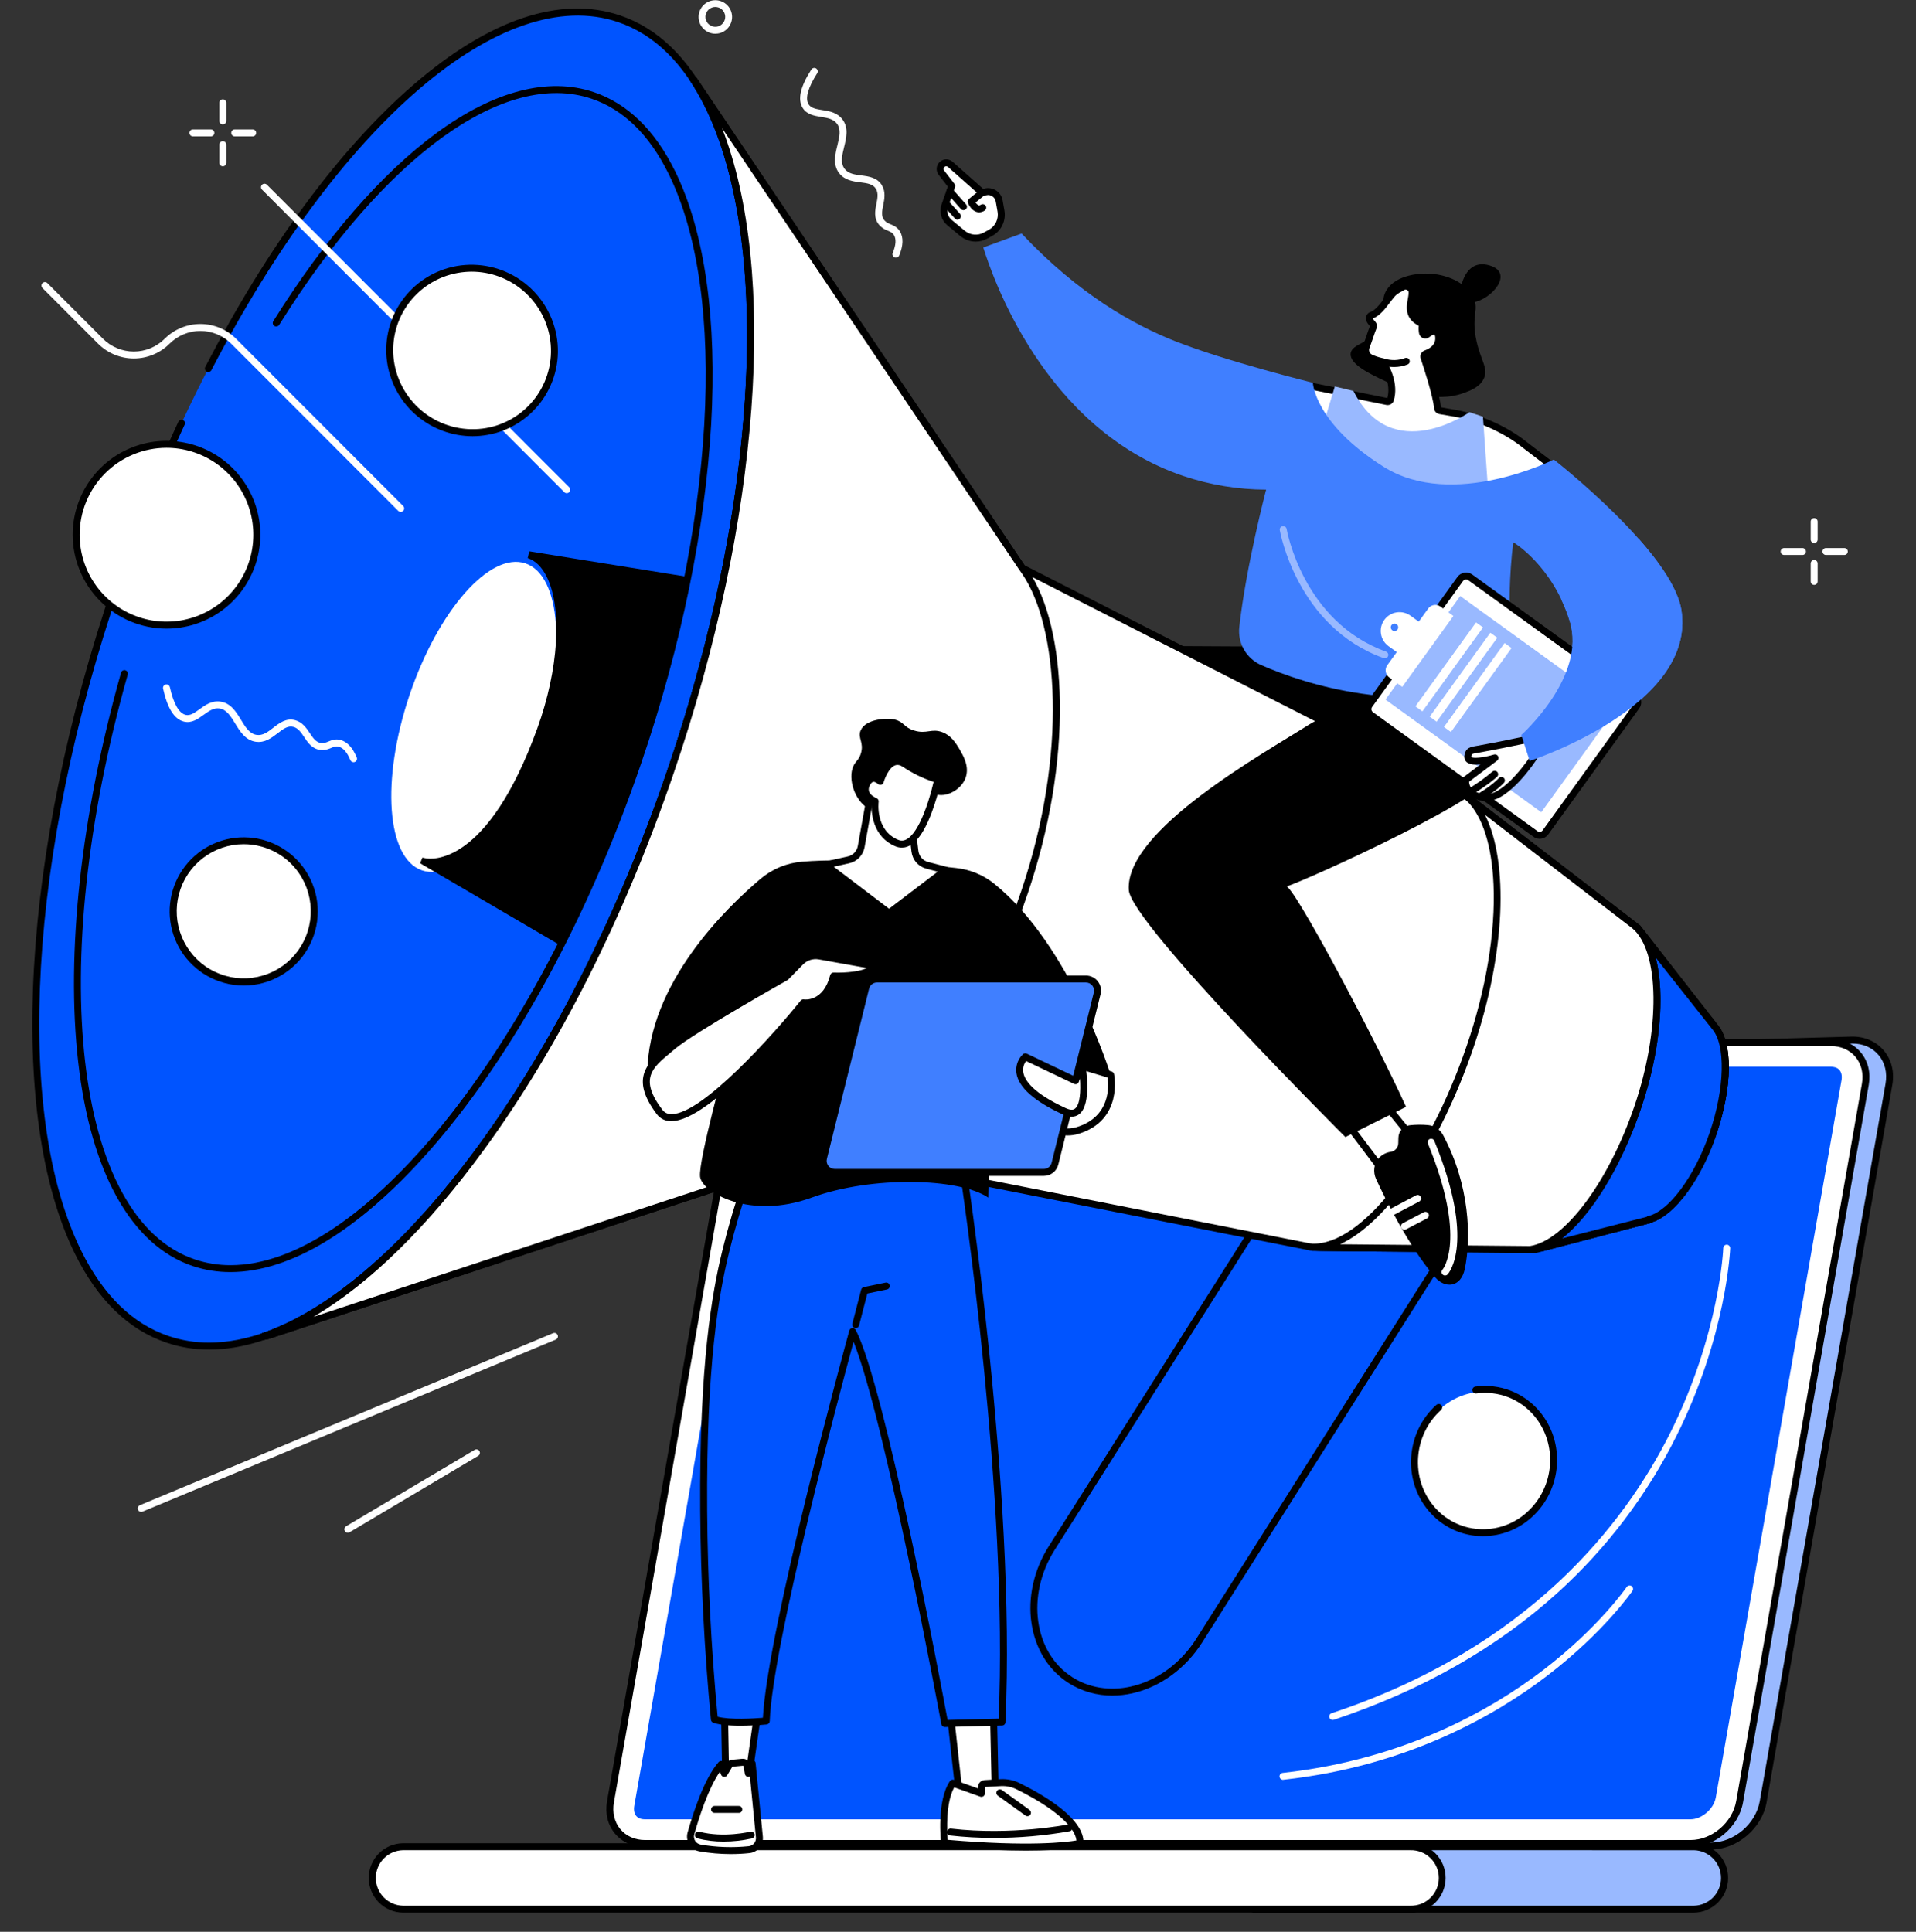 <svg width="241" height="243" viewBox="0 0 241 243" fill="none" xmlns="http://www.w3.org/2000/svg">
<rect x="0" y="0" width="241" height="243" fill="#333333" stroke="none"/>
<g clip-path="url(#clip0_701_746)">
<path d="M180.929 228.018C177.894 225.535 174.707 223.221 171.443 221.013C164.819 216.535 157.837 212.528 150.78 208.648C147.069 206.607 143.216 204.76 139.411 202.861C135.584 200.949 131.75 199.05 127.908 197.163C124.399 195.433 120.893 193.7 117.392 191.964C109.433 165.038 100.79 134.512 102.507 134.512L232.994 130.824C236.066 130.824 238.127 133.327 237.588 136.4L221.774 226.635C221.236 229.709 218.299 232.21 215.227 232.21H186.191C184.478 230.763 182.662 229.435 180.929 228.018Z" fill="#99B9FF"/>
<path d="M186.032 232.648H215.229C218.504 232.648 221.633 229.985 222.204 226.712L238.02 136.476C238.307 134.843 237.929 133.307 236.956 132.148C236.003 131.013 234.598 130.389 232.996 130.389L102.497 134.077C102.409 134.079 102.322 134.101 102.244 134.143C102.165 134.184 102.098 134.243 102.046 134.315C101.626 134.879 100.509 136.375 116.977 192.09L117.031 192.273L117.201 192.358C120.702 194.097 124.208 195.83 127.719 197.557C131.615 199.479 135.428 201.36 139.22 203.254C140.079 203.682 140.939 204.109 141.802 204.535C144.705 205.971 147.708 207.457 150.573 209.033C156.859 212.489 164.224 216.659 171.2 221.377C174.775 223.794 177.867 226.078 180.655 228.358C181.417 228.98 182.204 229.595 182.967 230.189C183.944 230.952 184.954 231.741 185.911 232.548L186.032 232.648ZM233.016 131.262C234.341 131.262 235.51 131.777 236.294 132.711C237.097 133.668 237.408 134.95 237.167 136.325L221.348 226.56C220.844 229.436 218.1 231.773 215.229 231.773H186.351C185.418 230.991 184.444 230.232 183.503 229.497C182.743 228.906 181.96 228.294 181.206 227.678C178.398 225.381 175.284 223.083 171.688 220.65C164.683 215.909 157.295 211.731 150.993 208.269C148.111 206.689 145.1 205.195 142.187 203.754C141.327 203.327 140.467 202.901 139.608 202.474C135.815 200.58 132.001 198.698 128.103 196.775C124.654 195.074 121.206 193.37 117.759 191.663C103.881 144.698 102.537 136.243 102.728 134.947L233.016 131.262Z" fill="black"/>
<path d="M98.785 131.141H230.292C233.194 131.141 235.135 133.496 234.626 136.4L218.813 226.635C218.304 229.541 215.538 231.896 212.636 231.896H81.129C78.225 231.896 76.286 229.541 76.795 226.635L92.608 136.4C93.117 133.496 95.882 131.141 98.785 131.141Z" fill="white"/>
<path d="M81.129 232.332H212.636C215.735 232.332 218.7 229.811 219.242 226.711L235.056 136.476C235.327 134.926 234.969 133.469 234.049 132.372C233.147 131.296 231.812 130.703 230.292 130.703H98.785C95.684 130.703 92.721 133.225 92.177 136.325L76.361 226.56C76.09 228.109 76.446 229.567 77.367 230.664C78.274 231.74 79.609 232.332 81.129 232.332ZM230.292 131.582C231.549 131.582 232.646 132.062 233.38 132.937C234.132 133.834 234.422 135.044 234.196 136.329L218.383 226.56C217.909 229.261 215.331 231.458 212.636 231.458H81.129C79.871 231.458 78.774 230.976 78.04 230.102C77.288 229.206 76.999 227.994 77.225 226.711L93.038 136.476C93.512 133.775 96.09 131.578 98.785 131.578L230.292 131.582Z" fill="black"/>
<path d="M212.635 228.852C214.048 228.852 215.566 227.546 215.817 226.11L231.63 135.875C231.72 135.356 231.63 134.907 231.385 134.61C231.09 134.257 230.627 134.184 230.291 134.184H98.784C97.369 134.184 95.853 135.49 95.601 136.926L79.781 227.161C79.691 227.681 79.781 228.131 80.026 228.427C80.322 228.779 80.786 228.852 81.121 228.852H212.635Z" fill="#0054FF"/>
<path d="M159.398 232.299H213.084C214.112 232.318 215.092 232.74 215.813 233.474C216.534 234.209 216.938 235.198 216.938 236.227C216.938 237.257 216.534 238.245 215.813 238.98C215.092 239.714 214.112 240.137 213.084 240.156H157.795C155.631 240.156 159.398 232.299 159.398 232.299Z" fill="#99B9FF"/>
<path d="M157.794 240.593H213.082C214.226 240.573 215.316 240.104 216.118 239.287C216.92 238.471 217.369 237.372 217.369 236.227C217.369 235.082 216.92 233.983 216.118 233.166C215.316 232.35 214.226 231.881 213.082 231.861H159.123L159.005 232.109C158.489 233.184 155.967 238.618 156.912 240.121C157.005 240.27 157.136 240.392 157.29 240.475C157.445 240.557 157.619 240.598 157.794 240.593ZM213.082 232.739C213.991 232.764 214.853 233.142 215.487 233.794C216.121 234.446 216.475 235.319 216.475 236.229C216.475 237.138 216.121 238.012 215.487 238.664C214.853 239.316 213.991 239.694 213.082 239.719H157.794C157.689 239.719 157.669 239.688 157.649 239.657C157.208 238.954 158.339 235.574 159.673 232.737L213.082 232.739Z" fill="black"/>
<path d="M50.666 232.298H177.395C177.916 232.288 178.435 232.383 178.919 232.576C179.404 232.769 179.845 233.057 180.217 233.422C180.589 233.788 180.885 234.224 181.087 234.706C181.289 235.187 181.393 235.704 181.393 236.226C181.393 236.748 181.289 237.265 181.087 237.746C180.885 238.227 180.589 238.664 180.217 239.029C179.845 239.395 179.404 239.683 178.919 239.876C178.435 240.069 177.916 240.164 177.395 240.154H50.666C49.638 240.135 48.658 239.713 47.937 238.979C47.216 238.244 46.813 237.255 46.813 236.226C46.813 235.196 47.216 234.208 47.937 233.473C48.658 232.739 49.638 232.316 50.666 232.298Z" fill="white"/>
<path d="M50.667 240.591H177.395C177.975 240.601 178.55 240.496 179.088 240.281C179.626 240.066 180.116 239.746 180.529 239.34C180.942 238.933 181.271 238.449 181.495 237.914C181.719 237.379 181.834 236.805 181.834 236.226C181.834 235.646 181.719 235.072 181.495 234.537C181.271 234.003 180.942 233.518 180.529 233.112C180.116 232.705 179.626 232.385 179.088 232.17C178.55 231.955 177.975 231.85 177.395 231.86H50.667C49.523 231.88 48.433 232.349 47.631 233.165C46.83 233.982 46.38 235.081 46.38 236.226C46.38 237.371 46.83 238.47 47.631 239.286C48.433 240.103 49.523 240.571 50.667 240.591ZM177.395 232.737C177.862 232.724 178.325 232.805 178.76 232.975C179.194 233.145 179.59 233.4 179.924 233.725C180.258 234.05 180.524 234.439 180.705 234.869C180.887 235.299 180.98 235.761 180.98 236.228C180.98 236.694 180.887 237.156 180.705 237.586C180.524 238.016 180.258 238.405 179.924 238.73C179.59 239.056 179.194 239.311 178.76 239.48C178.325 239.65 177.862 239.731 177.395 239.718H50.667C49.759 239.693 48.896 239.314 48.262 238.663C47.629 238.011 47.274 237.137 47.274 236.228C47.274 235.318 47.629 234.445 48.262 233.793C48.896 233.141 49.759 232.762 50.667 232.737H177.395Z" fill="black"/>
<path d="M141.977 81.242L166.988 81.375L177.668 92.845L154.152 100.717L141.977 81.242Z" fill="black"/>
<path d="M134.662 211.349C139.784 214.611 147.047 212.374 150.85 206.364L197.965 131.946L179.492 120.186L132.29 194.735C128.521 200.694 129.579 208.116 134.662 211.349Z" fill="#0054FF"/>
<path d="M139.916 213.283C140.763 213.282 141.606 213.187 142.432 213C145.936 212.21 149.136 209.882 151.214 206.596L198.33 132.178C198.392 132.081 198.413 131.963 198.388 131.85C198.364 131.736 198.295 131.638 198.198 131.575L179.726 119.814C179.628 119.752 179.51 119.732 179.397 119.756C179.284 119.781 179.186 119.849 179.123 119.946L131.921 194.496C128.036 200.638 129.157 208.36 134.421 211.712C136.065 212.75 137.972 213.295 139.916 213.283ZM197.361 132.076L150.476 206.131C148.52 209.223 145.52 211.417 142.243 212.151C139.611 212.739 137.001 212.324 134.892 210.982C130.034 207.888 129.031 200.709 132.655 194.971L179.626 120.781L197.361 132.076Z" fill="black"/>
<path d="M128.581 71.448L183.621 99.509L205.994 116.72L215.601 129.039L215.668 129.138C217.511 131.246 217.461 136.741 215.45 142.623C213.461 148.442 210.124 152.765 207.389 153.397L207.48 153.427L193.096 157.189L165.098 156.914L103.948 144.832L33.66 168.013L33.153 168.104C50.834 162.06 71.665 134.158 84.298 97.194C96.915 60.275 97.509 25.566 87.23 10.033L87.244 10.023L128.059 70.671L128.581 71.448Z" fill="white"/>
<path d="M21.005 168.46C1.795 161.867 -1.037 119.343 14.68 73.481C30.396 27.618 58.709 -4.216 77.919 2.378C97.129 8.971 99.96 51.495 84.244 97.358C68.528 143.22 40.215 175.054 21.005 168.46Z" fill="#0054FF"/>
<path d="M26.315 169.764C34.727 169.764 44.477 163.906 54.347 152.767C66.323 139.259 77.115 119.575 84.712 97.331C96.222 63.651 98.103 30.6 89.502 13.131C86.641 7.319 82.766 3.553 77.988 1.935C70.503 -0.592 61.509 2.431 51.98 10.682C42.732 18.691 33.678 30.966 25.798 46.194C25.758 46.295 25.757 46.407 25.796 46.509C25.834 46.611 25.909 46.694 26.006 46.744C26.103 46.793 26.215 46.805 26.319 46.776C26.424 46.747 26.515 46.681 26.573 46.589C42.68 15.486 63.23 -2.131 77.712 2.767C82.263 4.305 85.966 7.922 88.722 13.52C97.225 30.79 95.327 63.577 83.888 97.049C69.649 138.694 44.949 168.884 26.311 168.888C24.58 168.896 22.859 168.618 21.218 168.066C16.667 166.529 12.962 162.911 10.208 157.315C1.705 140.044 3.602 107.256 15.042 73.785C17.401 66.864 20.129 60.075 23.213 53.446C23.242 53.393 23.26 53.336 23.265 53.276C23.271 53.216 23.265 53.156 23.246 53.099C23.228 53.042 23.198 52.99 23.158 52.945C23.118 52.9 23.07 52.864 23.016 52.839C22.962 52.813 22.903 52.799 22.843 52.797C22.783 52.796 22.724 52.806 22.668 52.828C22.613 52.851 22.562 52.884 22.52 52.927C22.478 52.969 22.445 53.02 22.423 53.076C19.324 59.731 16.583 66.548 14.211 73.496C2.701 107.177 0.82 140.228 9.419 157.697C12.282 163.509 16.155 167.275 20.934 168.892C22.668 169.475 24.486 169.769 26.315 169.764Z" fill="black"/>
<path d="M29.003 160.013C36.453 160.013 45.079 154.83 53.819 144.974C64.41 133.032 73.945 115.626 80.666 95.963C90.844 66.183 92.511 36.955 84.899 21.508C82.363 16.358 78.929 13.02 74.693 11.588C68.967 9.654 62.128 11.428 54.916 16.725C47.983 21.813 40.886 29.994 34.386 40.381C34.352 40.429 34.328 40.484 34.316 40.543C34.304 40.601 34.304 40.66 34.315 40.719C34.327 40.777 34.351 40.832 34.384 40.881C34.418 40.929 34.461 40.971 34.512 41.002C34.562 41.034 34.618 41.055 34.676 41.064C34.735 41.073 34.795 41.07 34.852 41.055C34.91 41.04 34.963 41.014 35.01 40.978C35.057 40.942 35.096 40.896 35.125 40.845C48.406 19.606 63.463 8.714 74.411 12.417C78.42 13.771 81.685 16.96 84.113 21.9C91.623 37.154 89.945 66.116 79.839 95.686C67.266 132.473 45.454 159.145 29.006 159.147C27.478 159.153 25.96 158.908 24.511 158.422C9.326 153.285 5.691 121.657 16.067 84.841C16.096 84.73 16.08 84.612 16.023 84.513C15.966 84.414 15.873 84.341 15.763 84.31C15.653 84.279 15.535 84.292 15.434 84.347C15.334 84.402 15.259 84.494 15.226 84.604C10.186 102.497 8.272 119.903 9.838 133.601C11.431 147.544 16.542 156.651 24.232 159.253C25.77 159.766 27.382 160.023 29.003 160.013Z" fill="black"/>
<path d="M53.095 109.489C48.628 107.983 47.917 98.117 51.506 87.451C55.096 76.786 61.627 69.361 66.094 70.867C70.561 72.373 71.272 82.24 67.682 92.905C64.093 103.57 57.562 110.995 53.095 109.489Z" fill="white"/>
<path d="M33.154 168.537C33.179 168.539 33.206 168.539 33.231 168.537L33.739 168.446L33.798 168.431L103.978 145.28L165.016 157.34C165.042 157.345 165.069 157.348 165.096 157.348L193.096 157.627C193.134 157.627 193.173 157.623 193.21 157.614L207.593 153.851C207.665 153.831 207.731 153.794 207.784 153.743C210.655 152.845 213.938 148.407 215.866 142.766C217.928 136.732 217.988 131.155 216.018 128.871L215.965 128.794L206.338 116.452C206.315 116.423 206.289 116.397 206.26 116.375L183.883 99.164C183.862 99.148 183.839 99.133 183.816 99.12L128.881 71.111L87.609 9.775C87.544 9.68 87.445 9.613 87.332 9.591C87.219 9.568 87.102 9.591 87.006 9.654C86.907 9.719 86.837 9.82 86.811 9.936C86.798 9.992 86.796 10.051 86.806 10.108C86.816 10.165 86.837 10.22 86.868 10.269C91.853 17.803 94.356 30.342 93.915 45.576C93.459 61.391 89.991 79.189 83.887 97.048C77.776 114.928 69.609 131.162 60.267 143.982C51.268 156.336 41.59 164.754 33.013 167.69C32.915 167.724 32.832 167.791 32.779 167.879C32.727 167.968 32.707 168.073 32.724 168.175C32.741 168.277 32.793 168.37 32.872 168.437C32.95 168.504 33.05 168.541 33.154 168.541V168.537ZM103.95 144.395C103.906 144.396 103.861 144.403 103.819 144.418L39.43 165.648C46.493 161.49 53.837 154.301 60.978 144.497C70.371 131.603 78.579 115.293 84.719 97.332C95.674 65.278 97.846 34.058 90.829 16.119L128.213 71.694C128.255 71.755 128.312 71.805 128.378 71.838L183.382 99.881L205.682 117.034L215.26 129.309L215.31 129.384C215.319 129.399 215.329 129.413 215.341 129.426C217.076 131.402 216.948 136.898 215.038 142.483C213.167 147.958 209.906 152.369 207.293 152.971C207.219 152.988 207.15 153.025 207.095 153.078L193.044 156.752L165.144 156.477L104.033 144.403C104.006 144.398 103.978 144.395 103.95 144.395Z" fill="black"/>
<path d="M128.459 71.266L87.246 10.02L87.233 10.029C97.512 25.562 96.918 60.271 84.301 97.19C71.667 134.154 50.837 162.056 33.156 168.1L33.663 168.009L103.835 144.871L105.462 144.344C113.606 141.61 123.167 129.03 128.843 112.303C134.663 95.131 133.742 79.017 128.976 72.009L128.459 71.266Z" fill="white"/>
<path d="M33.154 168.538C33.18 168.54 33.206 168.54 33.232 168.538L33.74 168.447L33.799 168.432L103.971 145.281L105.597 144.754C114.166 141.882 123.672 128.896 129.256 112.438C132.02 104.292 133.424 95.957 133.316 88.335C133.218 81.276 131.804 75.39 129.337 71.76L128.819 71.016L87.609 9.769C87.545 9.674 87.446 9.607 87.333 9.585C87.22 9.562 87.103 9.585 87.007 9.648C86.908 9.713 86.838 9.814 86.812 9.93C86.799 9.987 86.797 10.045 86.807 10.102C86.817 10.159 86.838 10.214 86.868 10.263C91.854 17.797 94.357 30.336 93.916 45.57C93.459 61.385 89.992 79.183 83.888 97.042C77.777 114.922 69.609 131.156 60.268 143.976C51.269 156.33 41.59 164.748 33.014 167.684C32.916 167.718 32.833 167.785 32.78 167.874C32.727 167.962 32.708 168.067 32.724 168.169C32.741 168.271 32.794 168.364 32.872 168.431C32.951 168.498 33.051 168.535 33.154 168.535V168.538ZM90.825 16.119L128.097 71.511L128.614 72.254C133.041 78.766 134.4 94.572 128.429 112.162C122.929 128.373 113.643 141.139 105.322 143.927L103.7 144.454L39.425 165.646C46.489 161.488 53.832 154.299 60.973 144.495C70.366 131.601 78.575 115.291 84.714 97.33C95.669 65.278 97.842 34.059 90.825 16.119Z" fill="black"/>
<path d="M193.873 157.425C193.91 157.425 193.947 157.421 193.983 157.411L207.591 153.854C207.663 153.835 207.729 153.798 207.782 153.746C210.653 152.848 213.936 148.411 215.864 142.769C217.927 136.736 217.986 131.159 216.016 128.875L215.963 128.797L206.336 116.456C206.263 116.37 206.16 116.316 206.048 116.305C205.936 116.294 205.824 116.326 205.735 116.395C205.646 116.464 205.588 116.565 205.572 116.677C205.555 116.788 205.583 116.901 205.648 116.993L215.255 129.312L215.305 129.387C215.314 129.402 215.325 129.416 215.337 129.429C217.071 131.405 216.943 136.902 215.034 142.486C213.162 147.961 209.901 152.373 207.289 152.974C207.214 152.992 207.146 153.029 207.09 153.081L193.758 156.568C193.656 156.595 193.566 156.658 193.507 156.746C193.448 156.834 193.423 156.941 193.436 157.046C193.45 157.151 193.501 157.248 193.581 157.318C193.66 157.389 193.763 157.427 193.869 157.428L193.873 157.425Z" fill="black"/>
<path d="M192.965 157.135C197.414 156.141 202.742 148.827 205.985 139.34C209.416 129.282 209.105 119.465 205.637 116.467L215.601 129.04L215.668 129.139C217.511 131.246 217.461 136.741 215.45 142.624C213.461 148.443 210.124 152.766 207.389 153.398L207.48 153.428L192.965 157.135Z" fill="#0054FF"/>
<path d="M192.964 157.567C192.996 157.567 193.028 157.564 193.06 157.557C193.171 157.532 193.282 157.504 193.394 157.471L207.595 153.852C207.668 153.834 207.734 153.797 207.788 153.744C210.658 152.846 213.942 148.408 215.87 142.767C217.932 136.733 217.992 131.156 216.021 128.872L215.969 128.795L215.95 128.77L207.212 117.753C206.877 117.145 206.44 116.598 205.921 116.137C205.839 116.064 205.732 116.025 205.623 116.027C205.514 116.03 205.409 116.073 205.33 116.149C205.251 116.225 205.203 116.328 205.197 116.437C205.19 116.546 205.225 116.654 205.294 116.739L206.505 118.267C208.726 122.275 208.428 130.818 205.565 139.195C202.442 148.332 197.387 155.413 193.164 156.627L192.852 156.706C192.749 156.732 192.658 156.795 192.598 156.883C192.538 156.971 192.512 157.078 192.525 157.184C192.538 157.29 192.589 157.387 192.669 157.458C192.749 157.529 192.852 157.568 192.959 157.567H192.964ZM207.102 153.075L196.494 155.78C200.158 152.882 203.864 146.904 206.397 139.477C208.846 132.311 209.456 125.177 208.272 120.49L215.315 129.385C215.324 129.4 215.335 129.414 215.346 129.427C217.081 131.403 216.953 136.899 215.044 142.484C213.172 147.959 209.911 152.37 207.299 152.972C207.224 152.989 207.155 153.024 207.097 153.075H207.102Z" fill="black"/>
<path d="M166.116 156.923L164.932 156.871C171.421 157.24 179.927 146.257 184.91 131.677C189.991 116.801 189.292 102.816 183.62 99.51L184.368 100.085L205.58 116.418C209.104 119.348 209.439 129.226 205.983 139.336C202.649 149.092 196.987 156.519 192.472 157.171L166.116 156.923Z" fill="white"/>
<path d="M192.468 157.608C192.489 157.61 192.51 157.61 192.531 157.608C197.28 156.923 202.979 149.469 206.392 139.482C209.874 129.294 209.643 119.236 205.855 116.087L185.061 100.076C184.693 99.714 184.282 99.399 183.837 99.138C183.741 99.083 183.628 99.066 183.521 99.092C183.413 99.117 183.319 99.182 183.257 99.274C183.196 99.366 183.171 99.477 183.189 99.587C183.206 99.696 183.264 99.794 183.352 99.862L184.524 100.762C186.476 102.694 187.647 106.349 187.86 111.275C188.117 117.236 186.922 124.431 184.495 131.531C179.547 146.013 171.203 156.688 165.039 156.436H164.952C164.894 156.433 164.837 156.441 164.783 156.46C164.729 156.479 164.679 156.509 164.637 156.547C164.594 156.585 164.56 156.632 164.535 156.683C164.51 156.735 164.496 156.791 164.493 156.849C164.49 156.906 164.498 156.963 164.517 157.017C164.536 157.071 164.566 157.121 164.604 157.164C164.643 157.206 164.689 157.241 164.741 157.266C164.792 157.29 164.848 157.305 164.906 157.308H164.996L166.101 157.362H166.116L192.461 157.608H192.468ZM186.791 102.506L205.31 116.764C208.764 119.635 208.881 129.492 205.566 139.194C202.308 148.705 196.799 156.071 192.438 156.74L168.563 156.517C174.471 153.784 181.055 144.306 185.322 131.82C189.371 119.964 189.782 108.446 186.791 102.506Z" fill="black"/>
<path d="M66.514 69.78C70.969 71.285 71.827 81.184 68.006 91.739C61.6 109.44 54.273 108.556 53.398 108.382C53.382 108.382 53.377 108.401 53.398 108.409L70.43 118.376C74.123 111.054 77.301 103.484 79.943 95.721C82.499 88.271 84.556 80.659 86.1 72.935L66.518 69.773L66.514 69.78Z" fill="black"/>
<path d="M70.607 118.987L70.817 118.573C74.52 111.233 77.707 103.643 80.354 95.858C82.917 88.392 84.979 80.763 86.525 73.022L86.613 72.578L66.584 69.35L66.375 70.195C67.376 70.532 68.196 71.356 68.815 72.64C70.74 76.643 70.252 84.258 67.597 91.591C61.305 108.977 54.271 108.11 53.488 107.953L53.126 107.881L52.849 108.579L53.175 108.786L70.607 118.987ZM85.574 73.297C84.043 80.847 82.021 88.289 79.52 95.575C76.935 103.174 73.835 110.587 70.24 117.763L54.937 108.807C57.712 108.393 63.402 105.725 68.411 91.886C71.182 84.229 71.647 76.525 69.595 72.26C69.302 71.628 68.911 71.045 68.438 70.532L85.574 73.297Z" fill="black"/>
<path d="M168.443 140.061C168.642 140.164 175.797 149.75 175.797 149.75L178.896 144.669L172.591 136.859L168.443 140.061Z" fill="white"/>
<path d="M175.798 150.186H175.819C175.89 150.183 175.959 150.163 176.02 150.126C176.082 150.09 176.133 150.039 176.17 149.978L179.269 144.897C179.317 144.82 179.339 144.73 179.333 144.64C179.327 144.55 179.293 144.464 179.237 144.394L172.931 136.587C172.86 136.498 172.756 136.44 172.643 136.427C172.529 136.413 172.415 136.445 172.325 136.514L168.176 139.716C168.118 139.761 168.072 139.82 168.043 139.888C168.013 139.955 168.001 140.029 168.008 140.102C168.013 140.159 168.029 140.215 168.056 140.265C168.083 140.316 168.119 140.361 168.163 140.397C168.558 140.818 172.721 146.359 175.448 150.012C175.489 150.066 175.542 150.11 175.602 150.14C175.663 150.171 175.73 150.186 175.798 150.186ZM178.364 144.703L175.761 148.968C171.318 143.02 169.691 140.901 169.066 140.13L172.521 137.464L178.364 144.703Z" fill="black"/>
<path d="M174.942 144.885C174.383 144.962 173.866 145.224 173.472 145.629C172.796 146.345 172.675 147.427 173.092 148.328C174.134 150.578 177.137 156.736 180.531 160.684C181.732 162.078 183.749 162.01 184.248 159.611C185.068 155.678 184.863 149.06 181.524 142.793C181.336 142.438 181.063 142.136 180.729 141.914C180.395 141.692 180.011 141.557 179.612 141.522C178.838 141.451 178.06 141.46 177.289 141.548C176.909 141.599 176.559 141.783 176.304 142.069C176.048 142.355 175.903 142.723 175.895 143.106L175.877 143.82C175.87 144.079 175.773 144.328 175.602 144.522C175.432 144.717 175.198 144.845 174.942 144.885Z" fill="black"/>
<path d="M181.765 160.441C181.824 160.442 181.882 160.431 181.937 160.408C181.991 160.385 182.041 160.352 182.082 160.309C182.229 160.15 185.635 156.276 180.423 143.527C180.404 143.471 180.373 143.42 180.333 143.377C180.293 143.333 180.244 143.298 180.19 143.274C180.136 143.25 180.078 143.237 180.019 143.236C179.96 143.235 179.901 143.246 179.847 143.269C179.792 143.291 179.742 143.324 179.701 143.366C179.66 143.409 179.627 143.459 179.605 143.514C179.584 143.569 179.574 143.627 179.575 143.686C179.577 143.745 179.591 143.804 179.615 143.857C184.573 155.985 181.471 159.681 181.438 159.717C181.382 159.78 181.345 159.858 181.332 159.942C181.319 160.025 181.33 160.111 181.365 160.188C181.399 160.265 181.455 160.331 181.526 160.377C181.597 160.423 181.68 160.448 181.765 160.448V160.441Z" fill="white"/>
<path d="M176.645 154.694C176.715 154.694 176.785 154.677 176.847 154.645L179.497 153.261C179.6 153.207 179.677 153.115 179.712 153.004C179.747 152.894 179.737 152.774 179.683 152.671C179.629 152.568 179.537 152.491 179.427 152.456C179.316 152.421 179.196 152.431 179.093 152.485L176.443 153.869C176.356 153.915 176.287 153.988 176.247 154.077C176.207 154.166 176.198 154.266 176.221 154.361C176.245 154.456 176.299 154.54 176.376 154.601C176.453 154.661 176.548 154.694 176.645 154.694Z" fill="white"/>
<path d="M175.232 152.812C175.303 152.812 175.373 152.795 175.436 152.762L178.532 151.126C178.631 151.07 178.705 150.978 178.738 150.868C178.77 150.759 178.759 150.641 178.705 150.54C178.652 150.439 178.561 150.363 178.453 150.328C178.344 150.293 178.226 150.302 178.124 150.353L175.028 151.989C174.942 152.034 174.874 152.108 174.835 152.197C174.795 152.286 174.786 152.385 174.81 152.48C174.833 152.574 174.887 152.658 174.964 152.718C175.041 152.779 175.135 152.811 175.232 152.812Z" fill="white"/>
<path d="M176.368 85.019C178.883 83.727 184.431 80.755 186.166 82.99C188.852 86.453 189.581 95.056 188.118 97.418C185.734 101.261 161.007 112.17 161.727 111.496C162.447 110.821 173.222 131.172 176.854 139.23L169.228 143.026C169.228 143.026 142.284 116.187 141.986 111.968C141.459 104.42 159.147 94.667 164.631 91.158C165.372 90.682 171.906 87.308 176.368 85.019Z" fill="black"/>
<path d="M185.236 37.247C186.174 38.939 184.973 39.606 185.727 42.942C186.277 45.392 187.206 46.297 186.672 47.552C186.192 48.684 184.932 49.139 184.1 49.441C180.323 50.807 176.545 49.03 174.23 47.938C172.352 47.056 169.779 45.844 169.887 44.495C169.995 43.146 172.594 43.231 173.714 40.955C174.614 39.124 173.436 38.057 174.401 36.495C175.649 34.48 178.765 34.42 179.27 34.411C181.268 34.378 184.079 35.169 185.236 37.247Z" fill="black"/>
<path d="M164.291 48.444L174.479 50.516C174.569 50.531 174.661 50.512 174.738 50.464C174.816 50.415 174.873 50.34 174.899 50.253C175.496 48.29 174.333 46.178 173.998 45.63C173.972 45.587 173.938 45.551 173.897 45.522C173.856 45.493 173.81 45.473 173.762 45.462C173.286 45.359 172.823 45.203 172.382 44.996C172.136 44.877 171.945 44.669 171.845 44.414C171.745 44.16 171.745 43.877 171.844 43.622C172.174 42.77 172.524 41.627 172.731 41.157C172.757 41.1 172.767 41.038 172.762 40.977C172.756 40.916 172.734 40.857 172.698 40.806C172.517 40.56 172.239 40.378 172.255 39.995C172.257 39.923 172.281 39.854 172.323 39.796C172.366 39.738 172.424 39.694 172.492 39.67C173.739 39.238 174.634 37.299 175.453 36.677C175.847 36.385 176.111 36.298 176.553 36.032C176.626 35.984 176.715 35.965 176.802 35.979C178.973 36.349 175.797 39.166 178.685 40.607C178.756 40.641 178.815 40.697 178.853 40.766C178.89 40.836 178.905 40.915 178.896 40.993C178.865 41.272 178.875 41.553 178.923 41.828C178.923 41.828 178.923 41.828 178.923 41.838C178.933 41.903 178.961 41.965 179.003 42.016C179.045 42.067 179.1 42.106 179.162 42.129C179.225 42.151 179.292 42.157 179.357 42.144C179.422 42.132 179.483 42.103 179.532 42.059C179.943 41.693 180.375 41.573 180.638 41.711C181.012 41.907 181.021 42.613 180.91 43.043C180.691 43.896 179.83 44.324 179.338 44.504C179.247 44.536 179.173 44.603 179.131 44.69C179.09 44.776 179.084 44.876 179.115 44.967C179.5 46.109 180.671 49.685 180.826 51.326C180.833 51.408 180.867 51.484 180.922 51.545C180.978 51.605 181.051 51.645 181.132 51.659L183.074 51.995C185.996 52.5 189.51 54.103 191.813 55.968L194.778 58.239C195.009 58.425 196.039 58.975 195.84 59.196C190.126 65.556 178.205 62.274 173.763 60.538C169.459 58.855 164.861 50.301 163.386 52.117C162.412 53.314 164.004 48.394 164.291 48.444Z" fill="white"/>
<path d="M185.78 63.382C189.597 63.382 193.495 62.46 196.16 59.494C196.212 59.436 196.251 59.368 196.274 59.293C196.297 59.219 196.303 59.14 196.291 59.063C196.244 58.706 195.885 58.451 195.299 58.073C195.191 58.003 195.098 57.941 195.048 57.904L192.072 55.627C189.727 53.719 186.134 52.086 183.143 51.57L181.251 51.238C181.085 49.594 180.025 46.305 179.55 44.891C180.131 44.668 181.074 44.161 181.333 43.152C181.476 42.596 181.465 41.652 180.841 41.324C180.425 41.105 179.858 41.23 179.339 41.649C179.308 41.456 179.303 41.258 179.325 41.063C179.351 40.893 179.321 40.719 179.241 40.566C179.161 40.414 179.034 40.291 178.878 40.216C177.606 39.581 177.764 38.727 177.945 37.736C178.059 37.125 178.164 36.551 177.84 36.083C177.643 35.8 177.327 35.625 176.874 35.547C176.684 35.517 176.489 35.556 176.325 35.658C176.163 35.755 176.027 35.828 175.896 35.896C175.648 36.019 175.411 36.164 175.188 36.328C174.826 36.601 174.48 37.059 174.114 37.545C173.588 38.243 172.993 39.033 172.348 39.258C172.199 39.312 172.069 39.409 171.975 39.538C171.882 39.666 171.828 39.819 171.822 39.978C171.803 40.444 172.061 40.734 172.232 40.926L172.317 41.024C172.205 41.287 172.066 41.694 171.906 42.16C171.761 42.584 171.597 43.065 171.441 43.466C171.302 43.824 171.303 44.221 171.444 44.578C171.585 44.935 171.855 45.226 172.201 45.393C172.664 45.61 173.149 45.775 173.648 45.885C173.912 46.332 175.007 48.303 174.504 50.071L164.386 48.014H164.373C163.967 47.944 163.746 48.259 163.291 49.542C162.3 52.334 162.687 52.551 162.917 52.682C163.099 52.783 163.386 52.813 163.728 52.397C163.745 52.37 163.768 52.347 163.795 52.332C163.823 52.316 163.854 52.307 163.886 52.306C164.535 52.306 166.006 53.975 167.308 55.448C169.225 57.622 171.399 60.088 173.602 60.949C174.564 61.327 180.081 63.382 185.78 63.382ZM195.303 59.133C188.962 65.754 175.453 60.737 173.918 60.137C171.911 59.346 169.72 56.867 167.959 54.868C166.013 52.659 164.864 51.409 163.861 51.432C163.777 51.433 163.694 51.444 163.613 51.465C163.811 50.655 164.232 49.403 164.469 48.925L174.392 50.943C174.587 50.978 174.789 50.941 174.959 50.838C175.128 50.735 175.254 50.573 175.313 50.383C175.959 48.263 174.754 46.037 174.37 45.404C174.312 45.312 174.237 45.232 174.149 45.169C174.06 45.106 173.96 45.062 173.854 45.038C173.41 44.942 172.979 44.796 172.568 44.604C172.421 44.532 172.307 44.408 172.247 44.256C172.188 44.104 172.188 43.935 172.248 43.783C172.41 43.366 172.577 42.877 172.726 42.446C172.881 41.992 173.029 41.562 173.129 41.335C173.186 41.207 173.209 41.067 173.194 40.928C173.18 40.79 173.129 40.657 173.047 40.544C172.994 40.473 172.936 40.413 172.877 40.342C172.756 40.203 172.702 40.137 172.69 40.058C173.558 39.73 174.222 38.849 174.81 38.069C175.138 37.635 175.449 37.222 175.712 37.025C175.897 36.888 176.095 36.768 176.302 36.667C176.433 36.594 176.587 36.517 176.76 36.413C176.896 36.426 177.024 36.485 177.123 36.581C177.237 36.746 177.16 37.167 177.085 37.574C176.904 38.561 176.629 40.049 178.453 40.979C178.425 41.282 178.437 41.589 178.488 41.889C178.507 42.034 178.566 42.17 178.658 42.284C178.749 42.398 178.87 42.485 179.007 42.535C179.143 42.586 179.292 42.599 179.435 42.571C179.578 42.544 179.712 42.479 179.821 42.382C180.142 42.096 180.385 42.071 180.433 42.095C180.51 42.143 180.587 42.54 180.487 42.932C180.317 43.591 179.6 43.94 179.188 44.09C178.989 44.16 178.826 44.307 178.735 44.496C178.644 44.687 178.631 44.905 178.699 45.104C179.057 46.167 180.238 49.76 180.385 51.363C180.401 51.541 180.475 51.708 180.595 51.839C180.716 51.969 180.876 52.057 181.051 52.088L182.992 52.423C185.858 52.924 189.279 54.485 191.534 56.313L194.509 58.59C194.612 58.668 194.718 58.741 194.828 58.808C194.938 58.877 195.153 59.018 195.303 59.133Z" fill="black"/>
<path d="M176.916 45.434C175.993 45.797 174.973 45.83 174.029 45.527L176.916 45.434Z" fill="white"/>
<path d="M175.328 46.169C175.934 46.174 176.534 46.059 177.094 45.829C177.19 45.776 177.262 45.688 177.297 45.584C177.331 45.479 177.324 45.366 177.279 45.266C177.233 45.166 177.151 45.087 177.05 45.045C176.949 45.003 176.835 45.001 176.732 45.038C175.908 45.354 175.001 45.381 174.159 45.115C174.104 45.094 174.046 45.085 173.987 45.088C173.928 45.091 173.87 45.106 173.817 45.132C173.764 45.157 173.717 45.193 173.679 45.238C173.64 45.282 173.611 45.334 173.592 45.39C173.574 45.446 173.567 45.505 173.573 45.564C173.578 45.622 173.595 45.679 173.623 45.731C173.65 45.783 173.688 45.829 173.734 45.866C173.78 45.903 173.833 45.93 173.89 45.946C174.355 46.095 174.84 46.17 175.328 46.169Z" fill="black"/>
<path d="M183.711 36.42C183.711 36.42 184.183 32.46 187.346 33.384C190.508 34.307 187.632 37.676 185.289 38.031C182.946 38.385 183.711 36.42 183.711 36.42Z" fill="black"/>
<path d="M123.545 24.229L119.527 20.68C119.392 20.56 119.22 20.492 119.039 20.487C118.859 20.482 118.683 20.54 118.541 20.653C118.382 20.778 118.279 20.962 118.255 21.163C118.23 21.364 118.286 21.567 118.41 21.727L119.706 23.403L118.834 25.876C118.703 26.248 118.689 26.651 118.794 27.031C118.899 27.411 119.117 27.749 119.421 28.001L121.066 29.364C121.468 29.697 121.961 29.901 122.481 29.95C123.001 29.998 123.523 29.888 123.979 29.634L124.609 29.284C125.081 29.021 125.459 28.618 125.692 28.13C125.924 27.642 125.998 27.094 125.904 26.561L125.676 25.276C125.642 25.085 125.57 24.903 125.463 24.741C125.356 24.579 125.218 24.441 125.056 24.334C124.894 24.228 124.712 24.156 124.521 24.122C124.331 24.089 124.135 24.094 123.947 24.139L123.545 24.229Z" fill="white"/>
<path d="M122.719 30.393C123.236 30.393 123.744 30.261 124.195 30.009L124.824 29.66C125.377 29.353 125.82 28.881 126.091 28.31C126.363 27.739 126.449 27.097 126.337 26.475L126.11 25.188C126.065 24.939 125.97 24.701 125.83 24.491C125.69 24.279 125.509 24.099 125.298 23.961C125.086 23.822 124.848 23.729 124.599 23.685C124.35 23.642 124.095 23.65 123.849 23.709L123.664 23.752L119.819 20.347C119.594 20.148 119.303 20.041 119.003 20.045C118.703 20.049 118.415 20.166 118.196 20.371C117.977 20.576 117.843 20.856 117.819 21.155C117.795 21.455 117.883 21.752 118.067 21.99L119.219 23.477L118.429 25.725C118.269 26.182 118.252 26.676 118.381 27.142C118.51 27.608 118.779 28.024 119.15 28.333L120.79 29.692C121.332 30.144 122.014 30.392 122.719 30.393ZM124.282 24.529C124.513 24.53 124.736 24.612 124.913 24.761C125.09 24.91 125.209 25.116 125.249 25.343L125.477 26.63C125.554 27.073 125.492 27.529 125.298 27.935C125.105 28.341 124.789 28.677 124.396 28.894L123.767 29.245C123.388 29.457 122.953 29.55 122.521 29.509C122.088 29.469 121.678 29.298 121.344 29.019L119.703 27.66C119.469 27.465 119.3 27.203 119.219 26.909C119.138 26.616 119.149 26.304 119.249 26.016L120.121 23.543C120.146 23.474 120.153 23.4 120.141 23.328C120.13 23.256 120.1 23.188 120.056 23.131L118.758 21.455C118.706 21.39 118.681 21.308 118.687 21.225C118.693 21.142 118.73 21.064 118.79 21.007C118.851 20.95 118.931 20.918 119.014 20.917C119.097 20.916 119.178 20.946 119.24 21.002L123.255 24.558C123.308 24.605 123.372 24.639 123.441 24.655C123.509 24.672 123.581 24.672 123.65 24.656L124.054 24.56C124.128 24.541 124.205 24.531 124.282 24.529Z" fill="black"/>
<path d="M123.545 24.229L122.159 25.357C122.159 25.357 122.698 26.726 123.635 26.113L123.545 24.229Z" fill="white"/>
<path d="M123.158 26.707C123.413 26.702 123.662 26.622 123.871 26.475C123.962 26.409 124.023 26.311 124.044 26.2C124.064 26.09 124.041 25.976 123.98 25.882C123.918 25.788 123.823 25.721 123.714 25.696C123.605 25.67 123.49 25.687 123.393 25.744C123.216 25.86 123.121 25.829 123.085 25.819C122.927 25.744 122.796 25.621 122.71 25.467L123.824 24.565C123.911 24.491 123.967 24.386 123.978 24.271C123.988 24.157 123.954 24.043 123.881 23.954C123.809 23.865 123.705 23.808 123.591 23.796C123.477 23.783 123.362 23.816 123.272 23.887L121.882 25.015C121.81 25.074 121.759 25.154 121.735 25.244C121.711 25.333 121.717 25.428 121.751 25.515C121.788 25.608 122.13 26.437 122.819 26.651C122.929 26.687 123.043 26.706 123.158 26.707Z" fill="black"/>
<path d="M121.19 26.437C121.297 26.436 121.399 26.397 121.48 26.327C121.566 26.25 121.619 26.142 121.626 26.026C121.633 25.911 121.594 25.797 121.518 25.71L119.807 23.772C119.73 23.685 119.622 23.631 119.506 23.624C119.39 23.616 119.276 23.655 119.189 23.732C119.102 23.809 119.048 23.917 119.041 24.033C119.033 24.149 119.072 24.263 119.149 24.35L120.86 26.289C120.901 26.336 120.952 26.373 121.009 26.399C121.066 26.424 121.128 26.437 121.19 26.437Z" fill="black"/>
<path d="M120.431 27.627C120.516 27.627 120.598 27.602 120.669 27.556C120.74 27.51 120.795 27.444 120.83 27.367C120.864 27.29 120.875 27.205 120.862 27.121C120.849 27.038 120.812 26.96 120.755 26.897L119.38 25.368C119.301 25.287 119.194 25.24 119.081 25.237C118.968 25.233 118.859 25.273 118.775 25.349C118.691 25.424 118.64 25.529 118.631 25.642C118.623 25.755 118.659 25.866 118.731 25.953L120.106 27.482C120.147 27.528 120.197 27.564 120.253 27.589C120.309 27.614 120.37 27.627 120.431 27.627Z" fill="black"/>
<path d="M186.53 52.414L184.835 51.848C184.835 51.848 175.051 58.754 170.24 49.178L167.901 48.617L163.828 62.064L187.568 67.266L186.53 52.414Z" fill="#99B9FF"/>
<path d="M123.68 31.133L128.496 29.373C135.713 37.055 142.609 40.858 147.803 42.914C154.199 45.446 165.135 48.147 165.135 48.147C165.135 48.147 165.346 53.266 174.055 58.729C182.765 64.193 195.442 57.807 195.442 57.807C195.442 57.807 210.324 69.414 211.485 76.734C213.411 88.897 192.402 95.721 192.402 95.721L191.358 92.453C191.358 92.453 199.61 85.098 197.439 78.107C195.269 71.115 190.344 68.207 190.344 68.207C189.285 76.433 190.325 85.907 190.325 85.907C176.434 90.122 164.103 86.053 158.631 83.656C157.724 83.257 156.968 82.579 156.474 81.719C155.98 80.86 155.773 79.865 155.883 78.88C156.723 71.267 159.256 61.591 159.256 61.591C155.722 61.58 152.211 61.002 148.859 59.879C131.188 53.915 124.738 34.49 123.68 31.133Z" fill="#407FFF"/>
<path d="M174.19 82.814C174.293 82.814 174.392 82.777 174.47 82.711C174.548 82.645 174.601 82.553 174.619 82.452C174.636 82.351 174.618 82.247 174.566 82.158C174.515 82.069 174.434 82.001 174.337 81.966C163.892 78.218 161.851 66.657 161.835 66.541C161.816 66.427 161.752 66.325 161.658 66.257C161.564 66.19 161.447 66.163 161.333 66.182C161.219 66.201 161.117 66.264 161.05 66.358C160.982 66.452 160.955 66.569 160.974 66.683C160.994 66.805 163.11 78.864 174.047 82.788C174.092 82.805 174.141 82.814 174.19 82.814Z" fill="#99B9FF"/>
<path d="M172.231 88.673L183.673 72.824C183.742 72.728 183.829 72.647 183.93 72.585C184.031 72.523 184.143 72.481 184.259 72.463C184.376 72.444 184.495 72.448 184.61 72.476C184.725 72.503 184.834 72.553 184.93 72.623L205.633 87.589C205.826 87.729 205.956 87.941 205.994 88.177C206.032 88.413 205.975 88.655 205.835 88.849L194.393 104.697C194.253 104.891 194.042 105.021 193.806 105.059C193.57 105.097 193.329 105.039 193.135 104.899L172.433 89.933C172.337 89.863 172.256 89.776 172.194 89.675C172.132 89.574 172.09 89.462 172.071 89.345C172.052 89.228 172.057 89.109 172.084 88.993C172.112 88.878 172.161 88.769 172.231 88.673Z" fill="white"/>
<path d="M193.66 105.511C193.872 105.511 194.081 105.461 194.27 105.365C194.459 105.269 194.623 105.129 194.747 104.956L206.189 89.108C206.396 88.819 206.481 88.461 206.424 88.111C206.368 87.76 206.175 87.447 205.888 87.239L185.186 72.269C184.898 72.062 184.539 71.978 184.189 72.035C183.839 72.092 183.526 72.287 183.318 72.575L171.877 88.424C171.67 88.711 171.585 89.067 171.64 89.416C171.695 89.765 171.886 90.078 172.17 90.288L192.88 105.257C193.106 105.422 193.38 105.511 193.66 105.511ZM184.403 72.89C184.5 72.89 184.595 72.92 184.674 72.977L205.376 87.947C205.425 87.983 205.467 88.028 205.499 88.079C205.531 88.131 205.553 88.189 205.563 88.249C205.573 88.309 205.57 88.371 205.556 88.43C205.542 88.49 205.517 88.546 205.481 88.595L194.039 104.449C194.004 104.499 193.959 104.541 193.907 104.573C193.855 104.606 193.797 104.627 193.736 104.636C193.676 104.646 193.615 104.644 193.555 104.629C193.496 104.615 193.44 104.589 193.39 104.553L172.689 89.579C172.639 89.543 172.597 89.498 172.565 89.446C172.533 89.394 172.512 89.337 172.502 89.277C172.493 89.216 172.495 89.155 172.509 89.096C172.523 89.036 172.549 88.98 172.585 88.931L184.026 73.082C184.069 73.022 184.126 72.974 184.191 72.94C184.257 72.907 184.329 72.889 184.403 72.89Z" fill="black"/>
<path d="M183.672 74.973L203.27 89.144L193.865 102.171L174.267 88L183.672 74.973Z" fill="#99B9FF"/>
<path d="M174.495 83.68L179.645 76.546C179.816 76.309 180.074 76.15 180.362 76.104C180.65 76.057 180.945 76.127 181.182 76.298L182.812 77.484L176.374 86.403L174.744 85.218C174.507 85.047 174.348 84.789 174.301 84.5C174.255 84.212 174.324 83.917 174.495 83.68Z" fill="white"/>
<path d="M174.12 77.974C174.488 77.468 175.043 77.128 175.661 77.03C176.279 76.931 176.911 77.081 177.419 77.448L179.334 78.833L176.57 82.666L174.655 81.282C174.146 80.914 173.804 80.359 173.704 79.739C173.603 79.119 173.753 78.484 174.12 77.974ZM175.783 79.177C175.837 79.102 175.867 79.013 175.869 78.921C175.872 78.828 175.848 78.737 175.799 78.659C175.751 78.581 175.68 78.519 175.596 78.481C175.513 78.442 175.42 78.43 175.329 78.444C175.238 78.459 175.153 78.5 175.086 78.562C175.018 78.625 174.97 78.706 174.948 78.796C174.927 78.885 174.932 78.979 174.963 79.066C174.995 79.152 175.051 79.228 175.125 79.282C175.175 79.319 175.231 79.346 175.291 79.361C175.351 79.376 175.414 79.379 175.475 79.37C175.536 79.36 175.595 79.339 175.648 79.307C175.701 79.275 175.747 79.232 175.783 79.182V79.177Z" fill="white"/>
<path d="M178.037 88.853L185.662 78.291L186.537 78.924L178.912 89.485L178.037 88.853Z" fill="white"/>
<path d="M179.832 90.15L187.457 79.588L188.332 80.22L180.706 90.782L179.832 90.15Z" fill="white"/>
<path d="M181.627 91.447L189.252 80.885L190.127 81.517L182.501 92.079L181.627 91.447Z" fill="white"/>
<path d="M192.939 95.256C192.939 95.256 189.508 100.593 186.787 100.343C184.065 100.093 184.353 98.104 184.353 98.104L188.046 95.33C188.046 95.33 184.409 96.423 184.625 95.09C184.738 94.405 185.064 94.389 185.906 94.245C188.087 93.87 192.108 93.016 192.108 93.016L192.939 95.256Z" fill="white"/>
<path d="M186.969 100.787C189.864 100.787 193.165 95.713 193.307 95.491C193.345 95.434 193.369 95.368 193.376 95.299C193.384 95.23 193.375 95.161 193.35 95.096L192.521 92.857C192.485 92.759 192.414 92.677 192.322 92.626C192.231 92.576 192.124 92.56 192.021 92.582C191.982 92.59 187.985 93.439 185.836 93.807L185.704 93.829C184.951 93.961 184.356 94.057 184.198 95.014C184.167 95.168 184.176 95.328 184.225 95.477C184.274 95.626 184.362 95.76 184.479 95.864C184.842 96.183 185.532 96.222 186.219 96.153L184.092 97.75C184 97.82 183.939 97.922 183.922 98.036C183.863 98.629 184.034 99.221 184.398 99.692C184.883 100.308 185.674 100.67 186.748 100.769C186.82 100.784 186.895 100.787 186.969 100.787ZM192.454 95.2C191.433 96.728 188.757 100.087 186.828 99.906C186.008 99.831 185.425 99.584 185.092 99.17C184.903 98.93 184.795 98.637 184.783 98.332L188.31 95.682C188.392 95.621 188.449 95.532 188.472 95.432C188.495 95.332 188.482 95.228 188.436 95.136C188.39 95.045 188.313 94.972 188.219 94.932C188.125 94.891 188.02 94.885 187.922 94.914C186.528 95.333 185.239 95.419 185.055 95.215C185.055 95.215 185.055 95.198 185.055 95.165C185.11 94.831 185.11 94.826 185.845 94.702L185.976 94.679C187.754 94.374 190.779 93.745 191.825 93.525L192.454 95.2Z" fill="black"/>
<path d="M188.85 98.174C188.85 98.174 188.023 99.12 186.113 100.233L188.85 98.174Z" fill="white"/>
<path d="M186.113 100.668C186.191 100.669 186.267 100.648 186.333 100.609C188.282 99.472 189.142 98.502 189.177 98.46C189.215 98.416 189.244 98.366 189.262 98.312C189.281 98.257 189.288 98.2 189.284 98.142C189.28 98.085 189.265 98.029 189.24 97.978C189.214 97.926 189.179 97.88 189.136 97.842C189.093 97.805 189.042 97.776 188.988 97.757C188.934 97.739 188.876 97.731 188.819 97.735C188.762 97.739 188.706 97.754 188.654 97.78C188.603 97.805 188.557 97.841 188.519 97.884C188.502 97.904 187.693 98.806 185.887 99.86C185.804 99.908 185.738 99.982 185.702 100.071C185.665 100.16 185.658 100.258 185.683 100.351C185.709 100.444 185.764 100.526 185.84 100.585C185.917 100.643 186.011 100.674 186.107 100.674L186.113 100.668Z" fill="black"/>
<path d="M188.006 97.391C188.006 97.391 186.887 98.414 184.897 99.603L188.006 97.391Z" fill="white"/>
<path d="M184.899 100.04C184.977 100.04 185.055 100.019 185.122 99.978C187.128 98.78 188.255 97.756 188.302 97.713C188.386 97.634 188.435 97.525 188.439 97.411C188.443 97.296 188.402 97.184 188.325 97.099C188.248 97.014 188.14 96.964 188.025 96.958C187.911 96.952 187.798 96.991 187.712 97.067C186.767 97.878 185.749 98.601 184.674 99.228C184.592 99.276 184.528 99.351 184.492 99.44C184.457 99.529 184.451 99.627 184.476 99.719C184.502 99.811 184.557 99.893 184.633 99.951C184.709 100.009 184.802 100.04 184.897 100.04H184.899Z" fill="black"/>
<path d="M197.439 78.107C197.152 77.189 196.8 76.294 196.386 75.426C196.591 75.259 196.796 75.09 196.999 74.921C198.473 73.683 199.938 72.448 201.474 71.281C203.01 70.114 204.576 68.944 206.142 67.795C208.821 70.824 211.064 74.063 211.486 76.729C213.413 88.891 192.403 95.715 192.403 95.715L191.36 92.448C191.36 92.448 199.61 85.098 197.439 78.107Z" fill="#407FFF"/>
<path d="M95.43 214.635L94.118 223.853H91.279L91.12 214.786L95.43 214.635Z" fill="white"/>
<path d="M91.279 224.291H94.118C94.223 224.291 94.325 224.253 94.404 224.184C94.484 224.115 94.536 224.019 94.55 223.915L95.867 214.695C95.876 214.631 95.871 214.567 95.852 214.505C95.834 214.444 95.802 214.388 95.759 214.34C95.716 214.293 95.663 214.256 95.605 214.231C95.546 214.206 95.483 214.194 95.419 214.195L91.109 214.348C90.995 214.352 90.886 214.401 90.808 214.484C90.729 214.567 90.686 214.678 90.688 214.792L90.846 223.859C90.847 223.974 90.894 224.083 90.975 224.163C91.055 224.244 91.165 224.29 91.279 224.291ZM93.739 223.417H91.708L91.564 215.208L94.918 215.089L93.739 223.417Z" fill="black"/>
<path d="M94.232 232.667C92.174 232.88 90.097 232.81 88.058 232.46C87.857 232.427 87.666 232.351 87.496 232.238C87.327 232.126 87.183 231.978 87.074 231.806C86.965 231.634 86.893 231.441 86.864 231.239C86.835 231.038 86.849 230.832 86.904 230.636C87.554 228.323 88.954 223.941 90.721 221.943L91.105 223.069L91.721 222.042C91.763 221.972 91.82 221.913 91.888 221.87C91.957 221.827 92.035 221.8 92.116 221.793L93.395 221.674C93.524 221.662 93.653 221.699 93.756 221.777C93.859 221.856 93.929 221.971 93.952 222.098L94.121 223.069L94.608 221.818L95.518 231.077C95.557 231.458 95.444 231.84 95.203 232.138C94.962 232.436 94.613 232.626 94.232 232.667Z" fill="white"/>
<path d="M91.912 233.225C92.703 233.226 93.494 233.185 94.281 233.101C94.774 233.046 95.226 232.798 95.539 232.413C95.851 232.027 96 231.533 95.952 231.039L95.041 221.778C95.032 221.683 94.992 221.594 94.927 221.524C94.862 221.454 94.776 221.407 94.682 221.391C94.588 221.374 94.491 221.389 94.406 221.433C94.322 221.477 94.253 221.547 94.212 221.633C94.116 221.498 93.986 221.391 93.835 221.322C93.685 221.253 93.519 221.224 93.354 221.238L92.075 221.358C91.926 221.372 91.783 221.42 91.656 221.5C91.529 221.58 91.423 221.688 91.346 221.816L91.214 222.037L91.134 221.802C91.109 221.729 91.066 221.665 91.008 221.615C90.951 221.564 90.881 221.53 90.806 221.515C90.731 221.5 90.654 221.505 90.581 221.529C90.509 221.553 90.444 221.596 90.393 221.653C88.585 223.698 87.169 228.083 86.486 230.513C86.415 230.768 86.398 231.035 86.437 231.296C86.475 231.558 86.569 231.809 86.71 232.032C86.851 232.255 87.038 232.447 87.258 232.593C87.478 232.74 87.726 232.839 87.986 232.884C89.283 233.109 90.596 233.223 91.912 233.225ZM94.326 223.457L95.08 231.124C95.106 231.39 95.026 231.654 94.859 231.862C94.691 232.069 94.449 232.202 94.185 232.232C92.167 232.441 90.13 232.373 88.131 232.029C87.991 232.005 87.857 231.952 87.739 231.873C87.62 231.794 87.52 231.692 87.444 231.571C87.367 231.451 87.317 231.316 87.296 231.176C87.276 231.035 87.285 230.891 87.323 230.754C87.921 228.623 89.094 224.951 90.564 222.851L90.688 223.214C90.714 223.293 90.763 223.364 90.828 223.417C90.893 223.469 90.972 223.502 91.055 223.511C91.139 223.52 91.223 223.504 91.298 223.467C91.373 223.429 91.435 223.37 91.478 223.298L92.095 222.269C92.101 222.259 92.11 222.25 92.12 222.244C92.13 222.237 92.142 222.233 92.154 222.232L93.433 222.112C93.453 222.111 93.472 222.117 93.488 222.129C93.504 222.141 93.515 222.158 93.519 222.177L93.69 223.149C93.706 223.243 93.753 223.329 93.823 223.394C93.893 223.458 93.982 223.498 94.077 223.507C94.163 223.516 94.25 223.499 94.326 223.457Z" fill="black"/>
<path d="M91.005 231.652C92.207 231.654 93.406 231.522 94.579 231.256C94.636 231.244 94.689 231.22 94.737 231.186C94.784 231.152 94.825 231.109 94.855 231.059C94.885 231.01 94.906 230.954 94.915 230.897C94.924 230.839 94.921 230.78 94.907 230.724C94.893 230.667 94.868 230.614 94.832 230.567C94.798 230.521 94.754 230.482 94.703 230.452C94.653 230.423 94.597 230.404 94.54 230.396C94.482 230.389 94.423 230.393 94.367 230.408C94.334 230.416 91.032 231.222 87.942 230.408C87.832 230.383 87.716 230.402 87.619 230.461C87.522 230.52 87.452 230.614 87.423 230.724C87.394 230.834 87.409 230.95 87.465 231.049C87.521 231.148 87.612 231.221 87.721 231.254C88.794 231.525 89.898 231.659 91.005 231.652Z" fill="black"/>
<path d="M89.857 228.046H92.902C92.962 228.049 93.021 228.04 93.077 228.02C93.133 227.999 93.184 227.968 93.227 227.927C93.27 227.886 93.304 227.837 93.328 227.782C93.351 227.727 93.363 227.669 93.363 227.609C93.363 227.55 93.351 227.491 93.328 227.436C93.304 227.382 93.27 227.332 93.227 227.292C93.184 227.251 93.133 227.219 93.077 227.199C93.021 227.178 92.962 227.169 92.902 227.173H89.857C89.745 227.179 89.641 227.227 89.564 227.309C89.487 227.39 89.444 227.497 89.444 227.609C89.444 227.721 89.487 227.829 89.564 227.91C89.641 227.991 89.745 228.04 89.857 228.046Z" fill="black"/>
<path d="M119.523 215.458L120.703 226.202L125.219 227.148L124.944 214.551L119.523 215.458Z" fill="white"/>
<path d="M125.219 227.585C125.321 227.586 125.42 227.55 125.498 227.485C125.549 227.443 125.589 227.39 125.617 227.33C125.644 227.27 125.657 227.205 125.656 227.139L125.381 214.541C125.38 214.478 125.365 214.416 125.338 214.36C125.31 214.304 125.271 214.254 125.223 214.214C125.175 214.174 125.119 214.145 125.058 214.128C124.998 214.112 124.935 214.109 124.873 214.119L119.451 215.027C119.341 215.045 119.242 215.105 119.174 215.194C119.107 215.283 119.076 215.395 119.089 215.506L120.273 226.25C120.284 226.341 120.323 226.428 120.385 226.496C120.446 226.564 120.528 226.611 120.618 226.631L125.134 227.576C125.162 227.582 125.19 227.585 125.219 227.585ZM124.519 215.065L124.77 226.608L121.104 225.839L120.002 215.821L124.519 215.065Z" fill="black"/>
<path d="M118.798 231.834C118.798 231.834 118.219 226.665 119.837 224.304L123.45 225.591V224.819C123.445 224.705 123.484 224.593 123.559 224.506C123.635 224.419 123.74 224.364 123.854 224.353L125.868 224.237C126.624 224.195 127.378 224.35 128.056 224.688C130.469 225.873 136.024 228.935 135.847 231.87C135.846 231.87 131.475 232.955 118.798 231.834Z" fill="white"/>
<path d="M129.044 232.782C133.905 232.782 135.835 232.322 135.954 232.293C136.044 232.271 136.124 232.221 136.184 232.15C136.243 232.079 136.278 231.991 136.284 231.898C136.47 228.816 131.329 225.813 128.25 224.297C127.504 223.928 126.675 223.757 125.844 223.802L123.83 223.918C123.605 223.936 123.395 224.04 123.243 224.208C123.092 224.376 123.01 224.595 123.014 224.821V224.966L119.987 223.886C119.896 223.854 119.798 223.853 119.706 223.883C119.614 223.912 119.535 223.972 119.481 224.051C117.791 226.518 118.342 231.66 118.367 231.877C118.378 231.978 118.423 232.071 118.495 232.142C118.567 232.212 118.662 232.256 118.762 232.264C123.109 232.654 126.483 232.782 129.044 232.782ZM135.402 231.511C134.169 231.722 129.466 232.315 119.2 231.431C119.113 230.303 118.945 226.772 120.024 224.833L123.305 226.003C123.37 226.026 123.44 226.033 123.509 226.023C123.578 226.014 123.643 225.989 123.7 225.949C123.757 225.908 123.804 225.854 123.836 225.792C123.868 225.73 123.885 225.661 123.885 225.591V224.819C123.884 224.806 123.888 224.792 123.896 224.782L125.891 224.673C126.573 224.636 127.253 224.776 127.865 225.08C132.419 227.32 135.189 229.693 135.402 231.511Z" fill="black"/>
<path d="M124.95 231.189C128.165 231.196 131.375 230.918 134.54 230.356C134.654 230.333 134.754 230.266 134.818 230.169C134.882 230.073 134.905 229.954 134.882 229.841C134.859 229.727 134.792 229.627 134.695 229.563C134.598 229.499 134.48 229.476 134.367 229.499C134.297 229.513 127.268 230.908 119.619 230.019C119.504 230.006 119.388 230.039 119.297 230.111C119.206 230.183 119.147 230.288 119.134 230.403C119.12 230.518 119.153 230.634 119.225 230.725C119.297 230.816 119.402 230.875 119.517 230.889C121.321 231.092 123.135 231.193 124.95 231.189Z" fill="black"/>
<path d="M129.243 228.461C129.335 228.461 129.425 228.431 129.499 228.377C129.573 228.322 129.628 228.246 129.657 228.158C129.685 228.071 129.685 227.977 129.656 227.889C129.628 227.802 129.573 227.725 129.499 227.671L126.022 225.168C125.975 225.135 125.922 225.111 125.866 225.098C125.811 225.084 125.753 225.082 125.696 225.092C125.639 225.101 125.585 225.121 125.536 225.151C125.488 225.182 125.445 225.221 125.412 225.268C125.378 225.314 125.354 225.367 125.341 225.423C125.328 225.479 125.326 225.537 125.335 225.594C125.344 225.65 125.364 225.705 125.395 225.753C125.425 225.802 125.464 225.845 125.511 225.878L128.988 228.381C129.063 228.433 129.152 228.462 129.243 228.461Z" fill="black"/>
<path d="M120.932 145.746C120.932 145.746 127.411 186.959 126.032 216.621L118.829 216.807C118.829 216.807 111.104 174.977 107.248 167.495C107.248 167.495 96.777 205.632 96.374 216.492C96.374 216.492 91.714 216.961 89.857 216.292C88.861 205.815 88.559 196.904 88.51 190.097C88.367 170.612 90.228 161.763 91.247 157.564C92.184 153.708 93.189 150.583 93.922 148.457L96.374 141.459L120.932 145.746Z" fill="#0054FF"/>
<path d="M118.827 217.243H118.839L126.042 217.056C126.152 217.053 126.258 217.009 126.337 216.932C126.416 216.854 126.462 216.75 126.467 216.64C127.833 187.268 121.428 146.09 121.363 145.678C121.349 145.588 121.307 145.504 121.243 145.439C121.179 145.374 121.097 145.33 121.007 145.315L96.45 141.022C96.348 141.004 96.243 141.024 96.154 141.076C96.065 141.129 95.997 141.211 95.963 141.309L93.511 148.306C92.477 151.292 91.573 154.365 90.824 157.455C89.579 162.582 87.938 171.548 88.075 190.093C88.138 198.762 88.592 207.59 89.424 216.328C89.432 216.41 89.463 216.489 89.513 216.554C89.564 216.62 89.633 216.67 89.711 216.698C91.639 217.392 96.224 216.94 96.423 216.922C96.528 216.911 96.626 216.863 96.699 216.786C96.771 216.709 96.813 216.609 96.817 216.503C97.175 206.888 105.602 175.277 107.358 168.781C111.273 178.407 118.331 216.486 118.405 216.886C118.423 216.985 118.476 217.075 118.553 217.14C118.63 217.205 118.727 217.241 118.827 217.243ZM125.613 216.189L119.189 216.355C118.371 211.949 111.328 174.456 107.637 167.29C107.597 167.211 107.534 167.147 107.456 167.105C107.379 167.064 107.291 167.046 107.203 167.055C107.116 167.064 107.033 167.1 106.966 167.156C106.899 167.213 106.851 167.289 106.827 167.374C106.405 168.915 96.571 204.836 95.957 216.08C94.891 216.167 91.823 216.368 90.266 215.948C89.454 207.33 89.01 198.629 88.95 190.081C88.818 171.629 90.441 162.738 91.675 157.655C92.418 154.596 93.314 151.546 94.339 148.586L96.667 141.941L120.55 146.115C121.132 149.955 126.838 188.294 125.613 216.193V216.189Z" fill="black"/>
<path d="M107.63 167.068C107.727 167.068 107.821 167.035 107.897 166.976C107.973 166.917 108.028 166.834 108.052 166.74L109.095 162.708L111.581 162.195C111.691 162.168 111.787 162.1 111.848 162.004C111.909 161.908 111.93 161.792 111.907 161.681C111.884 161.57 111.819 161.472 111.725 161.408C111.631 161.344 111.516 161.319 111.404 161.338L108.651 161.907C108.571 161.924 108.498 161.963 108.439 162.02C108.38 162.076 108.338 162.147 108.317 162.226L107.207 166.521C107.18 166.633 107.197 166.751 107.256 166.849C107.315 166.948 107.41 167.019 107.521 167.048C107.556 167.059 107.593 167.066 107.63 167.068Z" fill="black"/>
<path d="M120.297 109.191C116.086 108.715 107.165 107.874 100.893 108.391C98.965 108.549 97.134 109.305 95.656 110.554C91.201 114.32 81.548 123.755 81.422 134.921L91.311 133.485C91.311 133.485 87.819 146.006 88.057 148.018C88.296 150.031 94.415 153.454 102.071 150.653C109.726 147.851 120.743 148.186 124.312 150.653L124.66 135.201H139.697C139.697 135.201 134.723 119.001 125.072 111.176C123.702 110.072 122.045 109.383 120.297 109.191Z" fill="black"/>
<path d="M139.697 135.202C139.697 135.202 140.882 140.589 135.524 142.206C130.166 143.824 125.092 134.074 125.092 134.074L128.816 131.914L139.697 135.202Z" fill="white"/>
<path d="M134.295 142.826C134.755 142.826 135.211 142.758 135.651 142.625C141.323 140.912 140.137 135.167 140.126 135.109C140.109 135.033 140.072 134.963 140.019 134.905C139.966 134.848 139.899 134.806 139.824 134.784L128.943 131.491C128.886 131.474 128.826 131.469 128.766 131.476C128.707 131.483 128.65 131.502 128.598 131.532L124.872 133.692C124.775 133.749 124.703 133.841 124.672 133.949C124.641 134.057 124.653 134.173 124.705 134.273C124.901 134.656 129.225 142.826 134.295 142.826ZM139.315 135.542C139.464 136.579 139.718 140.483 135.398 141.788C131.021 143.105 126.658 135.961 125.68 134.238L128.872 132.394L139.315 135.542Z" fill="black"/>
<path d="M104.992 147.477H131.292C131.616 147.477 131.93 147.369 132.185 147.17C132.44 146.97 132.621 146.691 132.699 146.376L138.008 124.952C138.061 124.738 138.065 124.515 138.019 124.299C137.973 124.084 137.879 123.882 137.743 123.708C137.608 123.535 137.434 123.395 137.236 123.298C137.038 123.202 136.821 123.152 136.601 123.152H110.301C109.977 123.152 109.662 123.26 109.406 123.459C109.151 123.659 108.97 123.939 108.892 124.253L103.583 145.675C103.53 145.889 103.525 146.113 103.571 146.329C103.617 146.545 103.711 146.747 103.847 146.921C103.983 147.095 104.157 147.235 104.355 147.332C104.553 147.428 104.771 147.478 104.992 147.477Z" fill="#407FFF"/>
<path d="M104.991 147.915H131.291C131.712 147.916 132.122 147.775 132.454 147.516C132.786 147.256 133.021 146.892 133.121 146.482L138.431 125.058C138.5 124.78 138.505 124.489 138.445 124.209C138.385 123.929 138.263 123.666 138.086 123.44C137.91 123.214 137.684 123.031 137.427 122.906C137.169 122.78 136.886 122.715 136.6 122.715H110.3C109.879 122.715 109.47 122.856 109.139 123.116C108.807 123.376 108.572 123.739 108.472 124.148L103.162 145.572C103.093 145.851 103.088 146.141 103.148 146.422C103.208 146.702 103.331 146.965 103.507 147.191C103.684 147.417 103.91 147.6 104.167 147.725C104.425 147.851 104.708 147.916 104.994 147.915H104.991ZM136.6 123.588C136.754 123.588 136.905 123.624 137.044 123.691C137.182 123.759 137.303 123.857 137.397 123.978C137.492 124.1 137.558 124.241 137.59 124.391C137.622 124.542 137.62 124.698 137.583 124.847L132.274 146.272C132.22 146.492 132.094 146.687 131.915 146.827C131.737 146.966 131.517 147.042 131.291 147.042H104.991C104.837 147.042 104.685 147.007 104.546 146.939C104.408 146.872 104.287 146.774 104.192 146.653C104.097 146.531 104.031 146.39 103.999 146.239C103.967 146.089 103.969 145.933 104.006 145.783L109.315 124.359C109.37 124.139 109.496 123.943 109.675 123.803C109.853 123.664 110.073 123.588 110.3 123.588H136.6Z" fill="black"/>
<path d="M136.055 133.802L135.283 135.945L128.959 132.932C128.959 132.932 125.482 135.945 133.911 139.806C137.425 141.415 136.055 133.802 136.055 133.802Z" fill="white"/>
<path d="M134.793 140.464C135.141 140.47 135.479 140.357 135.754 140.145C137.365 138.894 136.585 134.25 136.49 133.724C136.473 133.629 136.425 133.543 136.354 133.478C136.283 133.413 136.192 133.374 136.097 133.366C136.001 133.358 135.905 133.381 135.824 133.433C135.743 133.485 135.682 133.562 135.649 133.653L135.04 135.343L129.151 132.536C129.075 132.5 128.989 132.487 128.905 132.498C128.821 132.51 128.742 132.545 128.678 132.601C128.36 132.901 128.119 133.272 127.974 133.685C127.829 134.097 127.784 134.538 127.845 134.971C128.108 136.773 130.082 138.528 133.733 140.206C134.063 140.367 134.425 140.455 134.793 140.464ZM135.846 135.676C135.956 137.257 135.857 138.958 135.216 139.455C135.122 139.527 134.837 139.749 134.095 139.409C129.92 137.496 128.862 135.879 128.708 134.858C128.671 134.614 128.684 134.364 128.745 134.125C128.807 133.886 128.916 133.661 129.066 133.465L135.097 136.34C135.153 136.366 135.213 136.38 135.274 136.382C135.335 136.384 135.395 136.372 135.452 136.349C135.508 136.326 135.559 136.291 135.601 136.247C135.643 136.202 135.676 136.15 135.696 136.092L135.846 135.676Z" fill="black"/>
<path d="M98.858 122.89C98.858 122.89 87.036 129.531 84.597 131.617C82.158 133.703 79.513 135.285 82.951 139.845C86.388 144.405 101.045 126.147 101.045 126.147C101.045 126.147 103.86 126.613 104.843 122.775C104.843 122.775 109.597 122.946 109.77 121.458L103.065 120.258C102.639 120.182 102.2 120.211 101.787 120.344C101.374 120.476 101 120.708 100.697 121.018L98.858 122.89Z" fill="white"/>
<path d="M84.472 141.018C89.364 141.018 99.835 128.331 101.244 126.594C102.018 126.606 104.225 126.36 105.173 123.22C106.656 123.242 110.017 123.116 110.204 121.507C110.217 121.397 110.187 121.286 110.121 121.197C110.054 121.107 109.957 121.047 109.848 121.027L103.136 119.827C102.638 119.737 102.125 119.77 101.644 119.925C101.162 120.079 100.725 120.349 100.372 120.712L98.578 122.556C97.595 123.108 86.685 129.263 84.301 131.3C84.115 131.461 83.926 131.618 83.739 131.774C81.492 133.647 79.169 135.585 82.591 140.125C82.801 140.411 83.077 140.642 83.395 140.8C83.713 140.957 84.064 141.036 84.418 141.03L84.472 141.018ZM101.048 125.708C100.983 125.708 100.918 125.722 100.858 125.751C100.799 125.779 100.746 125.82 100.705 125.871C97.512 129.85 88.392 140.143 84.476 140.143H84.444C84.222 140.15 84.002 140.103 83.803 140.006C83.604 139.909 83.431 139.765 83.3 139.586C80.379 135.711 82.028 134.336 84.311 132.433C84.5 132.275 84.691 132.116 84.88 131.954C87.26 129.92 98.954 123.341 99.072 123.275C99.108 123.254 99.141 123.229 99.17 123.199L101.013 121.315C101.265 121.057 101.577 120.864 101.921 120.753C102.265 120.642 102.631 120.617 102.987 120.68L109.024 121.762C108.308 122.176 106.494 122.395 104.858 122.337C104.759 122.334 104.662 122.365 104.582 122.425C104.503 122.484 104.446 122.569 104.42 122.665C103.554 126.045 101.212 125.729 101.113 125.713C101.091 125.71 101.07 125.708 101.048 125.708Z" fill="black"/>
<path d="M115.54 101.469C115.755 101.839 115.313 102.558 115.309 102.557C115.305 102.556 115.522 100.449 116.693 99.923C117.372 99.614 117.724 100.128 118.736 99.99C119.811 99.841 120.994 99.044 121.437 97.882C121.973 96.476 121.201 95.133 120.714 94.288C120.227 93.442 119.612 92.51 118.543 92.106C117.148 91.579 116.569 92.387 114.969 91.891C113.67 91.486 113.766 90.859 112.611 90.531C111.647 90.256 108.87 90.413 108.249 91.891C107.854 92.827 108.706 93.398 108.282 94.788C108.027 95.622 107.624 95.725 107.336 96.369C106.612 97.965 107.519 100.771 109.247 101.71C111.591 102.976 115.034 100.592 115.54 101.469Z" fill="black"/>
<path d="M114.535 102.605L115.081 107.083C115.133 107.499 115.308 107.89 115.585 108.205C115.861 108.52 116.226 108.745 116.631 108.85L118.932 109.454L111.835 114.854L103.86 108.795L106.72 108.156C107.122 108.067 107.488 107.86 107.774 107.563C108.059 107.266 108.25 106.891 108.323 106.485L109.507 99.885L114.535 102.605Z" fill="white"/>
<path d="M111.836 115.296C111.931 115.297 112.024 115.265 112.099 115.207L119.196 109.799C119.261 109.749 119.311 109.682 119.341 109.606C119.37 109.529 119.377 109.446 119.361 109.365C119.345 109.284 119.306 109.21 119.25 109.151C119.193 109.091 119.121 109.049 119.042 109.028L116.74 108.428C116.418 108.345 116.128 108.167 115.91 107.916C115.691 107.666 115.553 107.355 115.513 107.025L114.968 102.547C114.96 102.477 114.935 102.411 114.895 102.353C114.856 102.295 114.804 102.248 114.742 102.215L109.719 99.512C109.658 99.479 109.59 99.461 109.521 99.459C109.452 99.457 109.384 99.472 109.322 99.502C109.259 99.532 109.205 99.576 109.163 99.632C109.122 99.687 109.094 99.751 109.082 99.819L107.897 106.419C107.839 106.739 107.687 107.035 107.462 107.269C107.236 107.503 106.946 107.666 106.629 107.736L103.769 108.376C103.687 108.394 103.613 108.435 103.554 108.494C103.495 108.553 103.454 108.628 103.436 108.709C103.418 108.791 103.424 108.876 103.454 108.954C103.483 109.032 103.534 109.101 103.6 109.151L111.574 115.209C111.65 115.266 111.742 115.297 111.836 115.296ZM117.948 109.647L111.828 114.31L104.869 109.026L106.81 108.592C107.296 108.484 107.739 108.235 108.084 107.875C108.429 107.516 108.66 107.062 108.747 106.572L109.829 100.564L114.131 102.875L114.65 107.13C114.709 107.635 114.919 108.11 115.254 108.492C115.588 108.875 116.03 109.147 116.521 109.273L117.948 109.647Z" fill="black"/>
<path d="M110.084 100.804C110.084 100.804 108.316 100.138 108.981 98.676C109.645 97.214 110.725 98.294 110.725 98.294C110.725 98.294 111.728 94.693 113.837 96.113C115.1 96.965 116.486 97.618 117.947 98.049C117.947 98.049 117.204 101.672 115.869 104.083C115.065 105.532 114.045 106.55 112.842 106.058C109.552 104.721 110.078 100.802 110.078 100.802L110.084 100.804Z" fill="white"/>
<path d="M113.448 106.622C114.255 106.622 115.248 106.106 116.25 104.295C117.601 101.853 118.342 98.288 118.374 98.137C118.396 98.028 118.376 97.913 118.317 97.818C118.257 97.723 118.164 97.654 118.055 97.626C116.644 97.207 115.304 96.577 114.081 95.756C113.32 95.244 112.689 95.311 112.292 95.457C111.345 95.806 110.771 96.923 110.496 97.62C110.242 97.495 109.955 97.452 109.676 97.497C109.215 97.582 108.847 97.919 108.584 98.501C108.472 98.725 108.409 98.969 108.398 99.219C108.387 99.468 108.429 99.717 108.521 99.95C108.763 100.535 109.288 100.897 109.626 101.08C109.581 102.105 109.698 105.263 112.678 106.48C112.923 106.576 113.185 106.625 113.448 106.622ZM117.43 98.352C117.2 99.341 116.52 102.003 115.486 103.871C114.649 105.384 113.815 105.978 113.007 105.657C110.064 104.461 110.506 100.898 110.517 100.863C110.53 100.765 110.51 100.665 110.459 100.58C110.409 100.496 110.331 100.43 110.239 100.395C110.045 100.32 109.501 100.031 109.326 99.605C109.282 99.483 109.264 99.354 109.273 99.225C109.282 99.096 109.318 98.971 109.379 98.857C109.473 98.647 109.63 98.389 109.831 98.352C110.064 98.31 110.358 98.543 110.416 98.602C110.47 98.656 110.537 98.695 110.61 98.715C110.684 98.735 110.761 98.735 110.835 98.716C110.909 98.697 110.976 98.658 111.03 98.605C111.085 98.551 111.124 98.485 111.145 98.411C111.286 97.913 111.819 96.557 112.592 96.271C112.895 96.16 113.222 96.228 113.591 96.477C114.78 97.273 116.072 97.904 117.43 98.352Z" fill="black"/>
<path d="M50.404 64.395C50.49 64.394 50.575 64.368 50.646 64.32C50.718 64.272 50.773 64.204 50.806 64.124C50.84 64.044 50.848 63.956 50.832 63.872C50.815 63.787 50.774 63.709 50.713 63.648L29.698 42.617C28.506 41.426 26.889 40.757 25.204 40.757C23.519 40.757 21.902 41.426 20.71 42.617C19.681 43.644 18.287 44.221 16.833 44.221C15.38 44.221 13.986 43.644 12.957 42.617L5.955 35.61C5.873 35.529 5.762 35.484 5.647 35.484C5.532 35.485 5.422 35.531 5.34 35.612C5.258 35.694 5.212 35.804 5.212 35.919C5.211 36.035 5.256 36.145 5.337 36.228L12.339 43.235C13.532 44.426 15.149 45.095 16.834 45.095C18.519 45.095 20.135 44.426 21.328 43.235C22.357 42.208 23.751 41.631 25.205 41.631C26.658 41.631 28.052 42.208 29.081 43.235L50.095 64.266C50.135 64.306 50.184 64.339 50.237 64.361C50.29 64.383 50.347 64.394 50.404 64.395Z" fill="white"/>
<path d="M71.286 62.038C71.372 62.037 71.456 62.011 71.528 61.963C71.599 61.914 71.655 61.846 71.688 61.767C71.72 61.687 71.729 61.599 71.713 61.515C71.696 61.43 71.655 61.352 71.594 61.291L33.589 23.252C33.549 23.209 33.501 23.173 33.447 23.149C33.393 23.124 33.335 23.111 33.276 23.11C33.217 23.108 33.158 23.119 33.103 23.141C33.048 23.163 32.998 23.196 32.957 23.238C32.915 23.279 32.882 23.329 32.86 23.384C32.838 23.439 32.827 23.498 32.829 23.557C32.83 23.616 32.844 23.674 32.868 23.728C32.893 23.782 32.928 23.83 32.972 23.87L70.977 61.906C71.017 61.947 71.065 61.98 71.118 62.003C71.172 62.026 71.229 62.037 71.286 62.038Z" fill="white"/>
<path d="M112.701 32.403C112.787 32.403 112.871 32.378 112.943 32.332C113.014 32.285 113.071 32.218 113.105 32.139C113.621 30.892 113.653 29.877 113.201 29.119C112.871 28.567 112.422 28.379 112.026 28.213C111.723 28.081 111.463 27.979 111.236 27.709C110.814 27.196 110.943 26.555 111.092 25.812C111.247 25.041 111.422 24.168 110.947 23.338C110.369 22.328 109.289 22.189 108.337 22.066C107.491 21.956 106.691 21.853 106.221 21.214C105.683 20.484 105.922 19.514 106.175 18.488C106.452 17.36 106.767 16.082 105.969 15.026C105.302 14.141 104.298 13.972 103.412 13.841C102.658 13.718 102.008 13.614 101.701 13.107C101.257 12.372 101.63 11.031 102.779 9.231C102.813 9.182 102.837 9.128 102.85 9.07C102.862 9.012 102.863 8.952 102.851 8.894C102.84 8.836 102.817 8.781 102.784 8.732C102.75 8.683 102.707 8.642 102.658 8.61C102.608 8.578 102.552 8.557 102.494 8.547C102.436 8.537 102.376 8.54 102.318 8.554C102.261 8.568 102.207 8.593 102.16 8.629C102.113 8.664 102.073 8.709 102.044 8.76C100.664 10.921 100.308 12.491 100.955 13.56C101.471 14.412 102.428 14.566 103.273 14.703C104.063 14.835 104.817 14.952 105.273 15.557C105.819 16.281 105.58 17.253 105.327 18.282C105.05 19.404 104.736 20.677 105.517 21.735C106.209 22.676 107.28 22.814 108.225 22.937C109.085 23.047 109.827 23.143 110.189 23.777C110.501 24.321 110.372 24.962 110.235 25.643C110.066 26.484 109.876 27.435 110.563 28.268C110.864 28.614 111.25 28.874 111.684 29.023C112.021 29.164 112.264 29.267 112.446 29.572C112.749 30.078 112.697 30.832 112.293 31.811C112.271 31.864 112.26 31.921 112.26 31.979C112.26 32.036 112.271 32.093 112.293 32.146C112.315 32.199 112.347 32.247 112.387 32.287C112.428 32.328 112.476 32.36 112.529 32.382C112.584 32.4 112.643 32.407 112.701 32.403Z" fill="white"/>
<path d="M89.977 4.24C90.083 4.24 90.189 4.232 90.293 4.216C90.832 4.135 91.318 3.848 91.649 3.415C91.981 2.982 92.132 2.438 92.071 1.896C92.01 1.354 91.741 0.858 91.321 0.51C90.902 0.162 90.364 -0.009 89.821 0.031C89.278 0.072 88.771 0.322 88.408 0.728C88.045 1.135 87.854 1.666 87.874 2.211C87.894 2.756 88.125 3.272 88.517 3.65C88.909 4.028 89.433 4.24 89.977 4.24ZM89.977 0.876C90.291 0.876 90.594 0.995 90.824 1.209C91.054 1.424 91.195 1.717 91.218 2.03C91.24 2.344 91.144 2.655 90.947 2.9C90.751 3.145 90.469 3.307 90.158 3.352C89.831 3.401 89.499 3.318 89.234 3.121C88.969 2.925 88.793 2.631 88.744 2.304C88.696 1.977 88.779 1.645 88.975 1.38C89.172 1.114 89.466 0.938 89.792 0.889C89.855 0.88 89.92 0.876 89.984 0.876H89.977Z" fill="white"/>
<path d="M44.468 95.878C44.525 95.879 44.583 95.867 44.636 95.844C44.689 95.822 44.737 95.79 44.778 95.749C44.818 95.708 44.85 95.66 44.872 95.607C44.894 95.554 44.905 95.497 44.904 95.44C44.904 95.382 44.892 95.325 44.87 95.272C44.352 94.028 43.656 93.287 42.801 93.074C42.176 92.917 41.726 93.104 41.329 93.268C41.027 93.393 40.765 93.501 40.419 93.468C39.761 93.406 39.394 92.862 38.972 92.233C38.535 91.574 38.041 90.838 37.118 90.59C35.996 90.288 35.134 90.954 34.374 91.542C33.699 92.069 33.059 92.559 32.278 92.442C31.382 92.31 30.865 91.454 30.316 90.55C29.714 89.559 29.031 88.434 27.721 88.255C26.623 88.102 25.8 88.701 25.074 89.228C24.457 89.676 23.922 90.064 23.347 89.924C22.513 89.721 21.827 88.51 21.364 86.424C21.337 86.313 21.267 86.218 21.17 86.157C21.073 86.097 20.956 86.077 20.845 86.102C20.734 86.127 20.636 86.194 20.574 86.29C20.512 86.385 20.489 86.502 20.511 86.614C21.068 89.116 21.927 90.477 23.143 90.773C24.11 91.009 24.896 90.439 25.588 89.935C26.247 89.463 26.856 89.013 27.605 89.12C28.504 89.244 29.022 90.099 29.579 91.005C30.178 91.993 30.858 93.112 32.158 93.307C33.312 93.478 34.165 92.817 34.922 92.234C35.608 91.707 36.2 91.245 36.904 91.434C37.509 91.596 37.874 92.142 38.258 92.717C38.733 93.43 39.273 94.237 40.348 94.339C40.911 94.393 41.334 94.216 41.673 94.075C42.013 93.934 42.254 93.834 42.595 93.921C43.167 94.065 43.663 94.631 44.07 95.608C44.103 95.687 44.158 95.755 44.228 95.803C44.299 95.851 44.382 95.877 44.468 95.878Z" fill="white"/>
<path d="M28.027 15.651C28.084 15.651 28.141 15.64 28.194 15.618C28.247 15.596 28.295 15.563 28.335 15.523C28.376 15.482 28.408 15.434 28.429 15.381C28.451 15.328 28.462 15.271 28.462 15.214V12.954C28.465 12.894 28.457 12.835 28.436 12.779C28.416 12.723 28.384 12.672 28.343 12.629C28.302 12.586 28.253 12.551 28.199 12.528C28.144 12.504 28.085 12.492 28.026 12.492C27.966 12.492 27.908 12.504 27.853 12.528C27.799 12.551 27.75 12.586 27.709 12.629C27.668 12.672 27.636 12.723 27.616 12.779C27.595 12.835 27.586 12.894 27.59 12.954V15.214C27.59 15.271 27.601 15.328 27.623 15.381C27.645 15.434 27.677 15.483 27.717 15.523C27.758 15.564 27.806 15.596 27.859 15.618C27.912 15.64 27.969 15.651 28.027 15.651Z" fill="white"/>
<path d="M28.027 20.917C28.142 20.916 28.253 20.87 28.335 20.788C28.416 20.706 28.462 20.595 28.462 20.479V18.219C28.465 18.16 28.457 18.1 28.436 18.044C28.416 17.989 28.384 17.938 28.343 17.895C28.302 17.851 28.253 17.817 28.199 17.793C28.144 17.77 28.085 17.758 28.026 17.758C27.966 17.758 27.908 17.77 27.853 17.793C27.799 17.817 27.75 17.851 27.709 17.895C27.668 17.938 27.636 17.989 27.616 18.044C27.595 18.1 27.586 18.16 27.59 18.219V20.479C27.59 20.537 27.601 20.594 27.623 20.647C27.645 20.7 27.677 20.748 27.718 20.788C27.758 20.829 27.806 20.861 27.859 20.883C27.912 20.905 27.969 20.917 28.027 20.917Z" fill="white"/>
<path d="M29.526 17.154H31.786C31.902 17.154 32.013 17.108 32.095 17.026C32.177 16.944 32.223 16.833 32.223 16.717C32.223 16.601 32.177 16.489 32.095 16.407C32.013 16.325 31.902 16.279 31.786 16.279H29.526C29.41 16.279 29.299 16.325 29.217 16.407C29.135 16.489 29.089 16.601 29.089 16.717C29.089 16.833 29.135 16.944 29.217 17.026C29.299 17.108 29.41 17.154 29.526 17.154Z" fill="white"/>
<path d="M24.266 17.154H26.524C26.64 17.154 26.751 17.108 26.833 17.026C26.915 16.944 26.961 16.833 26.961 16.717C26.961 16.601 26.915 16.489 26.833 16.407C26.751 16.325 26.64 16.279 26.524 16.279H24.266C24.15 16.279 24.039 16.325 23.957 16.407C23.875 16.489 23.829 16.601 23.829 16.717C23.829 16.833 23.875 16.944 23.957 17.026C24.039 17.108 24.15 17.154 24.266 17.154Z" fill="white"/>
<path d="M228.196 68.307C228.311 68.306 228.421 68.259 228.502 68.178C228.583 68.096 228.629 67.986 228.629 67.871V65.609C228.629 65.493 228.583 65.382 228.501 65.3C228.419 65.218 228.308 65.172 228.192 65.172C228.076 65.172 227.965 65.218 227.883 65.3C227.801 65.382 227.755 65.493 227.755 65.609V67.871C227.755 67.928 227.767 67.985 227.789 68.038C227.811 68.092 227.844 68.14 227.885 68.18C227.926 68.221 227.974 68.253 228.028 68.275C228.081 68.296 228.138 68.307 228.196 68.307Z" fill="white"/>
<path d="M228.196 73.572C228.311 73.571 228.421 73.525 228.502 73.443C228.583 73.361 228.629 73.25 228.629 73.135V70.875C228.629 70.759 228.583 70.648 228.501 70.566C228.419 70.484 228.308 70.438 228.192 70.438C228.076 70.438 227.965 70.484 227.883 70.566C227.801 70.648 227.755 70.759 227.755 70.875V73.135C227.755 73.193 227.766 73.25 227.789 73.303C227.811 73.357 227.843 73.405 227.884 73.446C227.925 73.486 227.974 73.518 228.027 73.54C228.081 73.562 228.138 73.573 228.196 73.572Z" fill="white"/>
<path d="M229.699 69.809H231.957C232.016 69.813 232.076 69.804 232.131 69.783C232.187 69.763 232.238 69.731 232.281 69.69C232.325 69.65 232.359 69.6 232.382 69.546C232.406 69.491 232.418 69.432 232.418 69.373C232.418 69.313 232.406 69.255 232.382 69.2C232.359 69.145 232.325 69.096 232.281 69.055C232.238 69.014 232.187 68.983 232.131 68.962C232.076 68.942 232.016 68.933 231.957 68.936H229.699C229.639 68.933 229.58 68.942 229.524 68.962C229.468 68.983 229.417 69.014 229.374 69.055C229.331 69.096 229.297 69.145 229.273 69.2C229.25 69.255 229.238 69.313 229.238 69.373C229.238 69.432 229.25 69.491 229.273 69.546C229.297 69.6 229.331 69.65 229.374 69.69C229.417 69.731 229.468 69.763 229.524 69.783C229.58 69.804 229.639 69.813 229.699 69.809Z" fill="white"/>
<path d="M224.437 69.809H226.695C226.755 69.813 226.814 69.804 226.87 69.783C226.926 69.763 226.977 69.731 227.02 69.69C227.063 69.65 227.097 69.6 227.121 69.546C227.144 69.491 227.156 69.432 227.156 69.373C227.156 69.313 227.144 69.255 227.121 69.2C227.097 69.145 227.063 69.096 227.02 69.055C226.977 69.014 226.926 68.983 226.87 68.962C226.814 68.942 226.755 68.933 226.695 68.936H224.437C224.378 68.933 224.318 68.942 224.263 68.962C224.207 68.983 224.156 69.014 224.113 69.055C224.069 69.096 224.035 69.145 224.012 69.2C223.988 69.255 223.976 69.313 223.976 69.373C223.976 69.432 223.988 69.491 224.012 69.546C224.035 69.6 224.069 69.65 224.113 69.69C224.156 69.731 224.207 69.763 224.263 69.783C224.318 69.804 224.378 69.813 224.437 69.809Z" fill="white"/>
<path d="M17.76 190.178C17.817 190.177 17.875 190.166 17.928 190.144L69.913 168.504C70.018 168.459 70.101 168.373 70.144 168.267C70.187 168.16 70.186 168.041 70.142 167.935C70.098 167.829 70.014 167.745 69.909 167.7C69.803 167.656 69.684 167.655 69.577 167.697L17.592 189.336C17.499 189.375 17.422 189.445 17.374 189.534C17.326 189.623 17.311 189.726 17.33 189.826C17.35 189.925 17.404 190.015 17.482 190.079C17.56 190.143 17.658 190.178 17.76 190.178Z" fill="white"/>
<path d="M43.751 192.799C43.829 192.8 43.906 192.779 43.973 192.738L60.161 183.123C60.256 183.062 60.324 182.966 60.35 182.856C60.376 182.746 60.358 182.63 60.3 182.533C60.243 182.436 60.15 182.364 60.041 182.334C59.932 182.304 59.815 182.317 59.716 182.371L43.528 191.986C43.446 192.035 43.383 192.11 43.347 192.199C43.311 192.287 43.306 192.385 43.331 192.477C43.356 192.569 43.411 192.651 43.487 192.709C43.562 192.767 43.655 192.799 43.751 192.799Z" fill="white"/>
<path d="M167.644 216.352C167.689 216.352 167.733 216.344 167.776 216.33C178.813 212.666 188.306 207.269 195.983 200.29C202.113 194.724 207.155 188.066 210.854 180.655C217.198 167.981 217.627 157.11 217.631 157.001C217.63 156.888 217.585 156.781 217.506 156.7C217.428 156.619 217.321 156.572 217.208 156.569C217.096 156.565 216.986 156.605 216.902 156.68C216.819 156.755 216.767 156.86 216.758 156.972C216.758 157.079 216.325 167.791 210.056 180.298C204.275 191.831 192.199 207.3 167.494 215.501C167.395 215.533 167.31 215.6 167.256 215.689C167.202 215.778 167.181 215.883 167.198 215.986C167.214 216.089 167.267 216.183 167.347 216.25C167.427 216.317 167.528 216.353 167.632 216.352H167.644Z" fill="white"/>
<path d="M161.4 223.872C161.416 223.873 161.432 223.873 161.447 223.872C176.94 222.179 188.044 215.815 194.631 210.773C201.776 205.304 205.309 200.153 205.344 200.104C205.405 200.008 205.426 199.892 205.403 199.781C205.38 199.669 205.315 199.571 205.221 199.507C205.127 199.443 205.011 199.419 204.899 199.438C204.787 199.458 204.688 199.521 204.621 199.613C204.587 199.663 201.114 204.719 194.071 210.104C187.577 215.068 176.628 221.336 161.353 223.012C161.238 223.019 161.131 223.071 161.054 223.157C160.978 223.243 160.938 223.356 160.945 223.471C160.951 223.585 161.002 223.693 161.088 223.77C161.173 223.847 161.285 223.888 161.4 223.882V223.872Z" fill="white"/>
<path d="M20.94 78.637C14.664 78.637 9.577 73.545 9.577 67.265C9.577 60.984 14.664 55.893 20.94 55.893C27.215 55.893 32.303 60.984 32.303 67.265C32.303 73.545 27.215 78.637 20.94 78.637Z" fill="white"/>
<path d="M20.941 79.076C23.275 79.076 25.556 78.384 27.497 77.086C29.438 75.789 30.95 73.945 31.844 71.787C32.737 69.629 32.971 67.254 32.516 64.963C32.06 62.672 30.937 60.568 29.287 58.916C27.636 57.265 25.534 56.14 23.245 55.684C20.956 55.228 18.583 55.462 16.427 56.356C14.271 57.25 12.428 58.763 11.131 60.705C9.835 62.647 9.142 64.931 9.142 67.266C9.146 70.397 10.39 73.399 12.602 75.613C14.814 77.826 17.813 79.072 20.941 79.076ZM20.941 56.332C23.101 56.332 25.213 56.973 27.01 58.174C28.806 59.375 30.206 61.083 31.033 63.08C31.86 65.078 32.076 67.276 31.654 69.397C31.233 71.517 30.193 73.465 28.665 74.994C27.137 76.523 25.191 77.564 23.072 77.986C20.953 78.408 18.757 78.191 16.761 77.364C14.765 76.536 13.059 75.135 11.858 73.337C10.658 71.54 10.018 69.426 10.018 67.264C10.021 64.366 11.174 61.587 13.221 59.538C15.269 57.489 18.045 56.335 20.941 56.332Z" fill="black"/>
<path d="M28.722 123.302C23.937 122.237 20.92 117.49 21.985 112.701C23.049 107.912 27.791 104.892 32.577 105.958C37.363 107.023 40.379 111.769 39.315 116.559C38.25 121.348 33.508 124.367 28.722 123.302Z" fill="white"/>
<path d="M30.671 123.971C32.3 123.968 33.9 123.537 35.311 122.722C36.722 121.907 37.894 120.735 38.712 119.325C39.529 117.914 39.962 116.314 39.969 114.683C39.975 113.053 39.554 111.449 38.747 110.032C37.989 108.7 36.914 107.576 35.618 106.76C34.322 105.943 32.845 105.459 31.317 105.35C29.79 105.241 28.259 105.511 26.86 106.135C25.462 106.76 24.238 107.72 23.299 108.93C22.36 110.141 21.733 111.565 21.475 113.076C21.217 114.586 21.335 116.138 21.819 117.592C22.302 119.046 23.137 120.359 24.248 121.413C25.36 122.467 26.714 123.231 28.191 123.637C28.999 123.859 29.833 123.971 30.671 123.971ZM30.642 106.19C31.4 106.19 32.154 106.292 32.886 106.493C33.956 106.783 34.958 107.283 35.834 107.964C36.709 108.644 37.442 109.492 37.988 110.457C38.904 112.069 39.263 113.938 39.011 115.775C38.759 117.612 37.91 119.315 36.593 120.62C35.278 121.926 33.569 122.761 31.731 122.997C29.893 123.232 28.029 122.856 26.427 121.925C24.824 120.994 23.573 119.561 22.866 117.847C22.159 116.133 22.036 114.234 22.516 112.443C22.995 110.652 24.051 109.069 25.52 107.938C26.989 106.808 28.789 106.194 30.642 106.19Z" fill="black"/>
<path d="M181.118 177.252C177.565 180.456 177.17 185.974 180.231 189.582C183.293 193.19 188.654 193.515 192.198 190.313C195.743 187.111 196.147 181.59 193.085 177.983C190.024 174.377 184.672 174.049 181.118 177.252Z" fill="white"/>
<path d="M186.551 193.23C188.818 193.225 191.001 192.374 192.674 190.843C196.504 187.388 196.933 181.41 193.629 177.516C192.657 176.362 191.409 175.472 190.001 174.93C188.593 174.388 187.071 174.212 185.576 174.417C185.462 174.433 185.358 174.494 185.289 174.586C185.219 174.678 185.188 174.794 185.204 174.909C185.219 175.023 185.28 175.127 185.371 175.197C185.463 175.268 185.579 175.299 185.693 175.284C187.043 175.098 188.417 175.257 189.689 175.747C190.96 176.236 192.087 177.04 192.965 178.083C195.965 181.619 195.573 187.052 192.091 190.2C191.273 190.95 190.312 191.526 189.265 191.894C188.219 192.263 187.109 192.415 186.003 192.343C184.92 192.272 183.863 191.983 182.895 191.492C181.927 191.001 181.069 190.32 180.371 189.488C177.371 185.951 177.763 180.518 181.245 177.377C181.29 177.339 181.328 177.293 181.354 177.24C181.381 177.188 181.397 177.131 181.402 177.072C181.406 177.013 181.398 176.954 181.379 176.898C181.36 176.843 181.33 176.791 181.291 176.748C181.251 176.704 181.203 176.668 181.15 176.644C181.097 176.619 181.039 176.605 180.98 176.603C180.921 176.601 180.863 176.611 180.808 176.633C180.753 176.654 180.703 176.686 180.661 176.727C176.831 180.182 176.402 186.161 179.705 190.054C180.478 190.975 181.43 191.73 182.502 192.273C183.574 192.817 184.745 193.137 185.945 193.215C186.146 193.223 186.349 193.23 186.551 193.23Z" fill="black"/>
<path d="M53.567 52.606C48.832 49.374 47.597 42.933 50.809 38.221C54.021 33.51 60.463 32.31 65.198 35.543C69.933 38.776 71.168 45.216 67.956 49.928C64.745 54.64 58.303 55.839 53.567 52.606Z" fill="white"/>
<path d="M59.431 54.869C60.061 54.869 60.691 54.813 61.311 54.703C62.704 54.459 64.035 53.941 65.227 53.179C66.419 52.417 67.448 51.427 68.256 50.265C69.063 49.103 69.633 47.793 69.932 46.41C70.231 45.027 70.253 43.598 69.997 42.206C69.478 39.388 67.867 36.888 65.516 35.252C63.166 33.615 60.265 32.972 57.443 33.464C56.051 33.709 54.72 34.227 53.528 34.989C52.337 35.75 51.307 36.741 50.5 37.902C49.693 39.064 49.123 40.374 48.824 41.757C48.525 43.141 48.502 44.569 48.757 45.961C49.219 48.459 50.539 50.716 52.488 52.343C54.437 53.969 56.893 54.863 59.431 54.869ZM59.329 34.173C61.663 34.178 63.921 34.999 65.713 36.495C67.506 37.99 68.719 40.066 69.143 42.363C69.378 43.642 69.357 44.954 69.082 46.225C68.807 47.496 68.283 48.7 67.541 49.767C66.799 50.834 65.853 51.744 64.758 52.444C63.663 53.143 62.44 53.619 61.16 53.843C58.567 54.293 55.901 53.702 53.74 52.198C51.579 50.694 50.097 48.398 49.617 45.808C49.383 44.529 49.404 43.217 49.679 41.946C49.954 40.675 50.478 39.472 51.22 38.404C51.962 37.337 52.908 36.428 54.003 35.728C55.098 35.028 56.32 34.553 57.6 34.328C58.171 34.227 58.749 34.175 59.329 34.173Z" fill="black"/>
</g>
<defs>
<clipPath id="clip0_701_746">
<rect width="241" height="243" fill="white" transform="matrix(-1 0 0 1 241 0)"/>
</clipPath>
</defs>
</svg>
